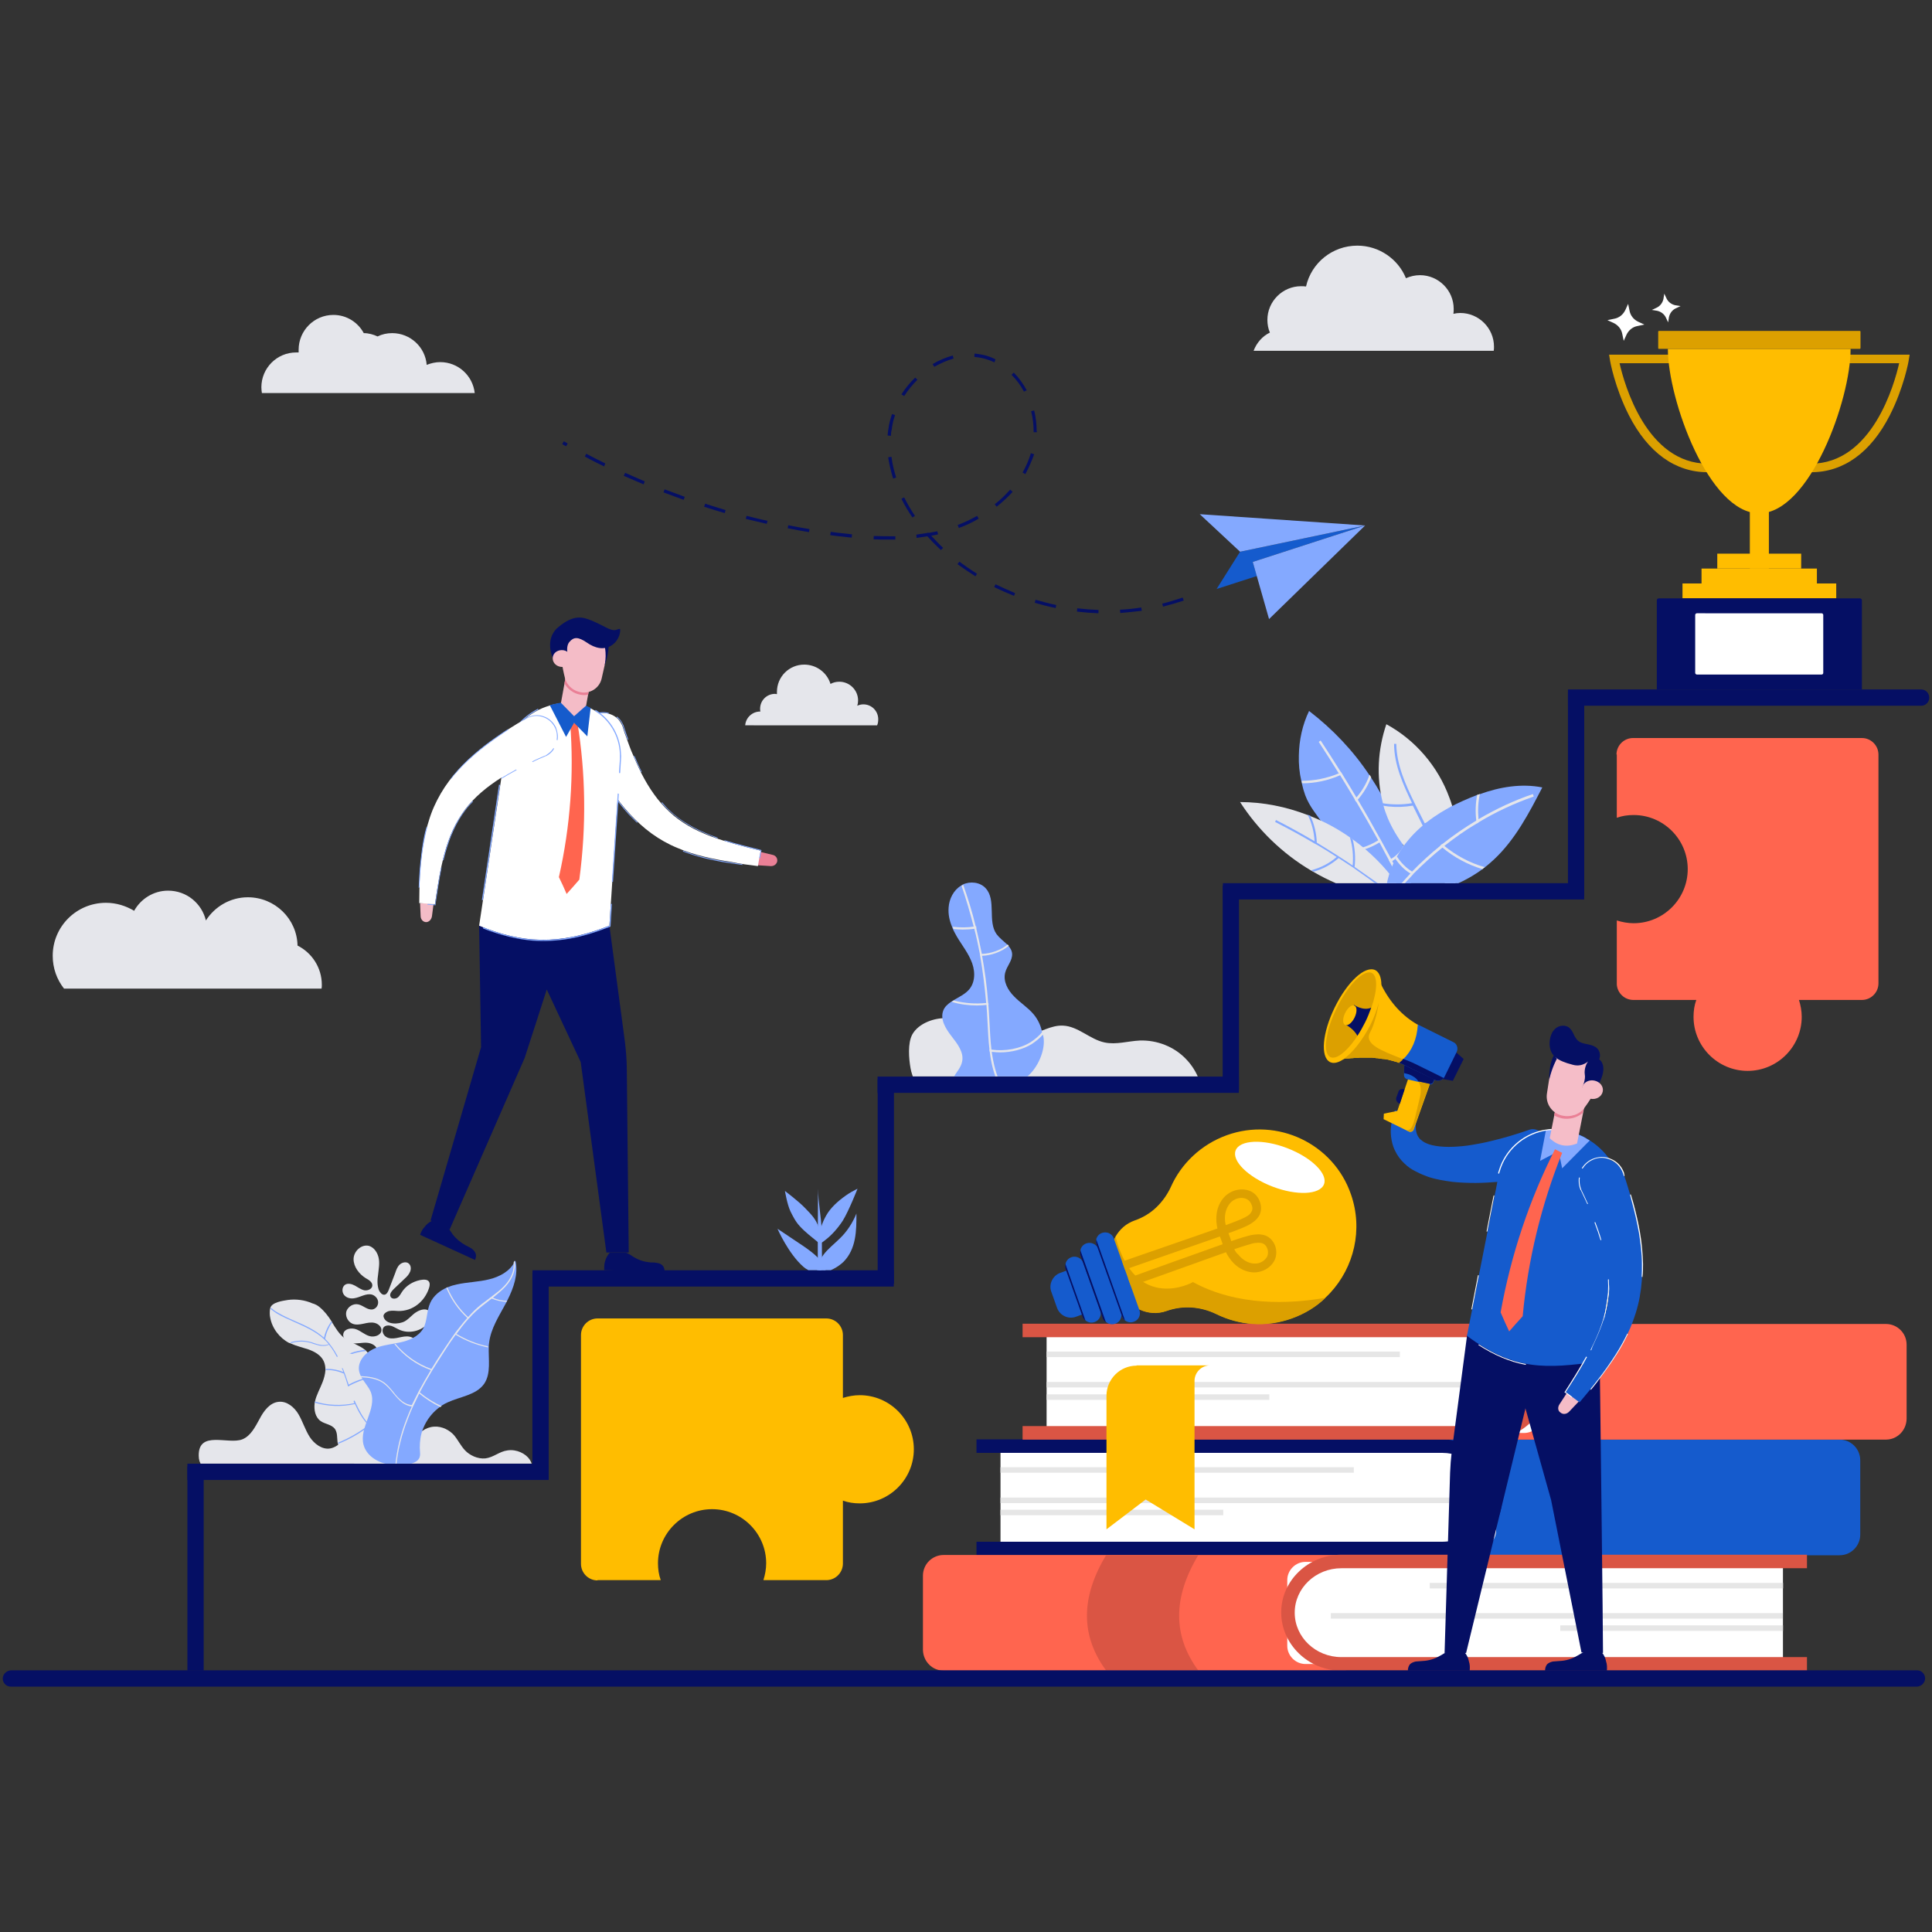 <?xml version="1.0" encoding="utf-8"?>
<!-- Generator: Adobe Illustrator 24.2.0, SVG Export Plug-In . SVG Version: 6.00 Build 0)  -->
<svg version="1.1" id="图层_1" xmlns="http://www.w3.org/2000/svg" xmlns:xlink="http://www.w3.org/1999/xlink" x="0px" y="0px"
	 viewBox="0 0 700 700" style="enable-background:new 0 0 700 700;" xml:space="preserve">
<rect x="0" y="0" width="700" height="700" fill="#333333" stroke="none"/>
<style type="text/css">
	.st0{fill:#050F64;}
	.st1{fill:#EA8096;}
	.st2{fill:#FFFFFF;}
	.st3{fill:#84A9FF;}
	.st4{fill:#FF654F;}
	.st5{fill:#F4BCC7;}
	.st6{fill:#155BCC;}
	.st7{fill:#155BCD;}
	.st8{fill:#E6E6E6;}
	.st9{fill:#DA5544;}
	.st10{fill:#FFBD00;}
	.st11{fill:#DCA000;}
	.st12{fill:#F5BDC8;}
	.st13{fill:#E5E6EB;}
	.st14{clip-path:url(#SVGID_2_);}
	.st15{clip-path:url(#SVGID_4_);}
	.st16{clip-path:url(#SVGID_6_);}
	.st17{clip-path:url(#SVGID_8_);}
</style>
<g>
	<g>
		<g>
			<g>
				<path class="st0" d="M218.9,460.2l21.9,0.7c0-0.7-0.1-1.5-0.5-2.1c-0.5-0.7-1.3-1.1-2.2-1.2c-0.8-0.2-1.7-0.2-2.5-0.2
					c-2.1-0.2-4.1-0.8-5.9-1.9c-0.9-0.6-1.8-1.2-2.8-1.6l-6,0c-0.8,0.9-1.4,2-1.7,3.2C218.9,458,218.9,459.1,218.9,460.2z"/>
			</g>
		</g>
		<g>
			<g>
				<path class="st0" d="M152.2,447.4l19.9,9.1c0.3-0.7,0.5-1.4,0.3-2.1c-0.2-0.8-0.8-1.5-1.5-2c-0.7-0.5-1.5-0.8-2.2-1.2
					c-1.8-1-3.5-2.4-4.7-4c-0.6-0.9-1.2-1.8-1.9-2.6l-5.5-2.3c-1.1,0.5-2.1,1.3-2.8,2.3C153.1,445.3,152.6,446.3,152.2,447.4z"/>
			</g>
		</g>
		<g>
			<g>
				<path class="st0" d="M227.1,387.5c0-3.4-0.3-6.8-0.7-10.2c-1.6-11.8-5.6-41.9-5.6-41.9c0,0-47.2,0-47.2,0l0.7,44L156,442.2
					l6.9,3.3l27.2-62.2c0.1-0.2,8-24.8,8-24.8l12.3,26.3l9.3,69l8.1,0L227.1,387.5z"/>
			</g>
		</g>
		<g>
			<g>
				<g>
					<g>
						<path class="st1" d="M279.8,309.7l-4.6-1.1l-0.7,4.9l4.7,0.3c1.2,0.1,2.2-0.7,2.4-1.7C281.8,310.9,281,309.9,279.8,309.7z"/>
					</g>
				</g>
			</g>
			<g>
				<g>
					<path class="st2" d="M274.6,313.8l1-5.6c-6.2-1.5-12.4-3.1-18.1-5.2c-2.8-1.1-5.6-2.3-8.1-3.8c-2.5-1.5-4.8-3.1-6.9-5.1
						c-4.1-3.8-7.4-8.6-10.1-13.9c-1.3-2.6-2.5-5.4-3.7-8.2l-0.8-2.1l-0.8-2.2l-0.4-1.1l-0.4-1.1l-0.7-2.2c0-0.1-0.1-0.2-0.1-0.3
						c-0.4-0.9-0.9-1.7-1.5-2.4c-0.7-0.7-1.4-1.2-2.3-1.6c-1.7-0.8-3.8-0.9-5.7-0.3l0,0c-2,0.7-3.5,2.2-4.3,4c-0.8,1.8-0.8,4,0.1,6
						l1.1,2.3l0.5,1.1l0.6,1.1c0.4,0.8,0.7,1.5,1.1,2.3l1.2,2.2c1.6,3,3.3,5.9,5.3,8.8c1.9,2.9,4.1,5.7,6.5,8.3
						c2.4,2.6,5.1,5.1,8,7.2c2.9,2.1,6.1,3.9,9.3,5.2c3.2,1.4,6.5,2.4,9.8,3.2c3.3,0.8,6.5,1.4,9.8,1.9
						C268.2,313,271.4,313.4,274.6,313.8z"/>
				</g>
			</g>
			<g>
				<g>
					<g>
						<path class="st3" d="M227.4,268.1l0.2-0.2l-0.1-0.4l-0.4-1.1l-1.1-3.3c0-0.1-0.1-0.2-0.1-0.3c-0.4-0.9-0.9-1.8-1.6-2.5
							c-0.3-0.3-0.5-0.5-0.8-0.7l-0.1,0.3c0.3,0.2,0.5,0.4,0.7,0.6c0.7,0.7,1.2,1.5,1.5,2.4c0,0.1,0.1,0.2,0.1,0.3l0.7,2.2l0.4,1.1
							l0.4,1.1L227.4,268.1z M232.3,279.8l0.2-0.2c-0.9-1.7-1.7-3.6-2.6-5.7l-0.3,0.1C230.6,276.1,231.4,278,232.3,279.8z
							 M212,269.8l0.3,0l-0.5-1c-0.9-2-0.9-4.2-0.1-6c0.8-1.8,2.3-3.3,4.3-4l0,0c1.5-0.5,3.1-0.6,4.5-0.2l0.1-0.3
							c-1.5-0.4-3.2-0.4-4.7,0.2l0,0c-1,0.4-1.9,0.9-2.7,1.6c-0.8,0.7-1.4,1.6-1.8,2.6c-0.8,1.9-0.8,4.2,0.1,6.2L212,269.8z
							 M230.8,298.1l0.2-0.2c-1-0.9-1.9-1.9-2.9-2.9c-2.4-2.6-4.5-5.4-6.5-8.3c-1.9-2.9-3.7-5.8-5.3-8.8l-1.2-2.2c0,0,0,0,0,0
							l-0.2,0.2c0,0,0,0,0,0l1.2,2.2c1.8,3.3,3.5,6.2,5.3,8.8c2.1,3.2,4.3,5.9,6.5,8.3C228.8,296.1,229.8,297.1,230.8,298.1z
							 M247.4,308.5c2.4,0.9,4.9,1.7,7.7,2.4c2.9,0.7,6.1,1.4,9.8,1.9c1.3,0.2,2.7,0.4,4.2,0.6l-0.2-0.3c-1.3-0.2-2.6-0.4-3.9-0.6
							c-3.2-0.5-6.5-1.1-9.8-1.9c-2.6-0.6-5.1-1.4-7.7-2.4C247.5,308.3,247.5,308.4,247.4,308.5z M260,303.8l0-0.3
							c-0.8-0.3-1.6-0.6-2.4-0.9c-3-1.2-5.7-2.4-8-3.8c-2.6-1.5-4.9-3.2-6.8-5c-1-0.9-2-2-2.9-3.1l-0.3,0.1c0.9,1.1,2,2.2,3,3.1
							c2.1,1.9,4.4,3.6,6.9,5.1c2.5,1.5,5.2,2.7,8.1,3.8C258.4,303.2,259.2,303.5,260,303.8z M262.5,304.7c4.2,1.3,8.7,2.5,13.1,3.5
							l-0.5,2.6c0.1,0.1,0.2,0.1,0.3,0.2l0.5-3l-0.3-0.1c-4.1-1-8.6-2.1-13.1-3.5L262.5,304.7z"/>
					</g>
				</g>
			</g>
		</g>
		<g>
			<g>
				<path class="st2" d="M173.6,335.4c15.3,6.3,28.7,7.3,47.2,0l3.1-47.6l0.4-6.1l0.1-2.2l0.3-4.3c0-0.6,0.1-1.2,0-1.8
					c-0.2-7.3-4.4-13.6-10.6-16.7c-0.6-0.3-1.2-0.6-1.9-0.8c-2.2-0.8-4.5-1.2-7-1.2c-0.6,0-1.3,0-1.9,0.1c-1.4,0.1-2.7,0.4-4,0.8
					c-7.4,2.1-13.3,7.6-15.8,14.8c-0.6,1.7-1,3.6-1.2,5.5l-0.1,0.6l-0.2,2.2l-0.3,2.8L173.6,335.4z"/>
			</g>
		</g>
		<g>
			<g>
				<g>
					<path class="st3" d="M224.2,287.8l0-0.2l-0.4-0.1l0,0.3l-2.1,31.7l0.4,0L224.2,287.8z M194.9,256.8c-5.5,2.8-9.7,7.5-11.8,13.4
						c-0.1,0.2-0.1,0.4-0.2,0.5l0.4,0.1c0.1-0.2,0.1-0.4,0.2-0.5c2-5.8,6.2-10.5,11.6-13.2L194.9,256.8z M174.6,326.1l0.4,0
						l6.2-41.7l-0.4-0.1L174.6,326.1z M225,275.1c0-0.6,0.1-1.2,0-1.8c-0.2-6.6-3.6-12.6-9.2-16.1l-0.2,0.4c5.3,3.3,8.8,9.1,9,15.7
						c0,0.6,0,1.2,0,1.8l-0.3,4.3l0,0.7l0.4,0L225,275.1z M221.7,327.5l-0.4,0l-0.5,7.9c-17.8,7.1-31,6.4-45.7,0.6l-0.1,0.4
						c6.5,2.5,12.2,3.9,17.9,4.4c4.4,0.3,8.9,0.1,13.5-0.7c4.6-0.8,9.4-2.3,14.6-4.3l0.2-0.1L221.7,327.5z"/>
				</g>
			</g>
		</g>
		<g>
			<g>
				<g>
					<path class="st4" d="M206.6,262.2c0.9-0.1,1.8-0.3,2.6-0.4c3,18.3,3.3,37.5,0.7,56.9c-1.5,1.8-3.1,3.5-4.6,5.2
						c-0.9-2.1-1.8-4.1-2.8-6.1C206.7,299.2,208,280.5,206.6,262.2z"/>
				</g>
			</g>
		</g>
		<g>
			<g>
				<g>
					<g>
						<path class="st5" d="M214.2,245.5l-2.5,13.8c-3.4,1.4-6.4,0.9-9-1.6l2.5-13.8L214.2,245.5z"/>
					</g>
				</g>
				<g>
					<g>
						<path class="st1" d="M214.2,245.5l-1.1,6.2c-0.7,0.1-1.4,0.2-2.1,0.1c-0.2,0-0.5-0.1-0.7-0.1c-2.5-0.4-4.6-2-5.8-4.1l0.7-3.7
							L214.2,245.5z"/>
					</g>
				</g>
				<g>
					<g>
						<path class="st5" d="M219.8,237.8l-1.8,8c-0.7,3.2-3.7,5.4-7,5.1l0,0c-3-0.3-5.5-2.3-6.3-5.2c-0.5-1.9-0.9-4.1-1.3-6.3
							c-0.6-3.6,0.9-7.4,3.9-9.5c2.5-1.9,5.4-2.1,8.5-0.5C218.9,230.8,220.5,234.3,219.8,237.8z"/>
					</g>
				</g>
			</g>
			<g>
				<g>
					<g>
						<path class="st0" d="M218.8,233.2c0,0,1.2,2.9,0.3,7.9c0,0,1.8-4.9,1.4-8.9L218.8,233.2z"/>
					</g>
				</g>
				<g>
					<g>
						<path class="st0" d="M200.5,238.9c0,0-3.6-7.1,1.7-11.6c5.7-4.8,8.9-3.8,12.3-2.4c4.3,1.8,6.5,3.6,8.3,3.4
							c0.9-0.1,1.8-0.8,1.9-0.2c0.1,0.5-0.1,3.6-2.9,5.6c-2.9,2-6.2,1.2-9.2-0.9c-3.1-2.1-4.7-2.1-6.3-0.2c-1.7,2-0.2,6.1-0.2,6.1
							l-1.1,0.2C204.9,238.9,201.3,236.2,200.5,238.9z"/>
					</g>
				</g>
			</g>
			<g>
				<g>
					<path class="st5" d="M207,239.2c-0.3,1.7-2.1,2.7-3.9,2.4c-1.9-0.3-3.1-1.9-2.8-3.6c0.3-1.7,2.1-2.7,3.9-2.4
						C206,235.9,207.3,237.6,207,239.2z"/>
				</g>
			</g>
		</g>
		<g>
			<g>
				<g>
					<path class="st6" d="M199.2,255.5l5.9,11.5l2.9-5.1l4.8,4.9l1.2-10.3c-0.6-0.3-1.1-0.5-1.7-0.8l-4.3,3.8l-4.8-4.9
						C201.8,254.9,200.5,255.1,199.2,255.5z"/>
				</g>
			</g>
		</g>
		<g>
			<g>
				<g>
					<g>
						<path class="st5" d="M156.5,332l0.6-4.6l-4.9-0.2l0.2,4.7c0,1.2,0.9,2.2,2,2.2C155.4,334.1,156.3,333.2,156.5,332z"/>
					</g>
				</g>
			</g>
			<g>
				<g>
					<path class="st2" d="M151.9,327.2l5.7,0.4c0.9-6.3,1.9-12.6,3.5-18.5c0.8-2.9,1.8-5.8,3-8.4c1.2-2.6,2.7-5.1,4.4-7.4
						c3.4-4.5,7.9-8.2,12.9-11.4c2.5-1.6,5.1-3,7.8-4.4l2-1l2.1-1l1-0.5l1.1-0.5l2.1-0.9c0.1,0,0.2-0.1,0.3-0.1
						c0.9-0.4,1.6-1,2.2-1.8c0.6-0.7,1.1-1.5,1.4-2.4c0.6-1.8,0.6-3.8-0.3-5.7l0,0c-0.9-1.9-2.5-3.3-4.4-3.9c-1.9-0.6-4.1-0.4-6,0.6
						l-2.2,1.3l-1.1,0.6l-1.1,0.7c-0.7,0.4-1.4,0.9-2.1,1.3l-2.1,1.4c-2.8,1.9-5.6,3.9-8.3,6.1c-2.7,2.2-5.3,4.6-7.7,7.2
						c-2.4,2.6-4.6,5.5-6.4,8.6c-1.8,3.1-3.3,6.4-4.3,9.8c-1.1,3.3-1.8,6.7-2.3,10.1c-0.5,3.3-0.8,6.6-1,9.9
						C152,320.8,151.9,324,151.9,327.2z"/>
				</g>
			</g>
			<g>
				<g>
					<g>
						<path class="st3" d="M192.8,275.9l0.2,0.2l0.4-0.2l1-0.5l3.2-1.4c0.1,0,0.2-0.1,0.3-0.1c0.9-0.4,1.7-1.1,2.3-1.8
							c0.2-0.3,0.4-0.6,0.6-0.9l-0.3-0.1c-0.2,0.3-0.4,0.5-0.6,0.8c-0.6,0.7-1.4,1.3-2.2,1.8c-0.1,0.1-0.2,0.1-0.3,0.1l-2.1,0.9
							l-1.1,0.5l-1,0.5L192.8,275.9z M181.6,281.9l0.2,0.2c1.6-1,3.4-2,5.4-3.1l-0.2-0.2C185.2,279.8,183.4,280.8,181.6,281.9z
							 M189.7,260.7l0,0.3l1-0.6c1.9-1.1,4.1-1.3,6-0.6c1.9,0.6,3.5,2,4.4,3.9l0,0c0.7,1.4,0.8,3,0.6,4.4l0.3,0.1
							c0.3-1.6,0-3.2-0.6-4.7l0,0c-0.5-1-1.1-1.8-1.9-2.5c-0.8-0.7-1.7-1.2-2.7-1.5c-2-0.7-4.3-0.4-6.2,0.7L189.7,260.7z
							 M163.3,282.1l0.2,0.1c0.8-1.1,1.7-2.1,2.6-3.1c2.4-2.6,5-5,7.7-7.2c2.7-2.2,5.5-4.2,8.3-6.1l2.1-1.4c0,0,0,0,0,0l-0.2-0.2
							c0,0,0,0,0,0l-2.1,1.4c-3.1,2.1-5.9,4.1-8.3,6.1c-2.9,2.4-5.5,4.8-7.7,7.3C165,280,164.2,281,163.3,282.1z M154.5,299.7
							c-0.7,2.4-1.2,5-1.6,7.9c-0.4,3-0.8,6.2-1,9.9c-0.1,1.3-0.1,2.7-0.2,4.2l0.3-0.2c0-1.3,0.1-2.6,0.2-4c0.2-3.3,0.5-6.6,1-9.9
							c0.4-2.6,0.9-5.2,1.6-7.9C154.7,299.7,154.6,299.7,154.5,299.7z M160.4,311.7l0.3,0c0.2-0.8,0.4-1.6,0.6-2.4
							c0.9-3.1,1.8-5.9,3-8.4c1.2-2.7,2.7-5.2,4.3-7.3c0.8-1.1,1.8-2.2,2.8-3.2l-0.2-0.2c-1,1.1-2,2.2-2.8,3.3
							c-1.7,2.2-3.2,4.7-4.4,7.4c-1.2,2.6-2.2,5.5-3,8.4C160.8,310,160.6,310.9,160.4,311.7z M159.8,314.3
							c-0.9,4.4-1.6,8.8-2.2,13.4l-2.6-0.2c-0.1,0.1-0.1,0.2-0.2,0.3l3,0.2l0-0.3c0.6-4.2,1.3-8.8,2.2-13.4L159.8,314.3z"/>
					</g>
				</g>
			</g>
		</g>
	</g>
	<g>
		<g>
			<rect x="67.9" y="531.3" class="st0" width="5.9" height="74"/>
		</g>
		<g>
			
				<rect x="130.4" y="467.8" transform="matrix(-1.836970e-16 1 -1 -1.836970e-16 666.605 399.922)" class="st0" width="5.9" height="130.9"/>
		</g>
	</g>
	<g>
		<g>
			<g>
				<path class="st7" d="M666.5,563.5H520.7v-41.9h145.8c4.1,0,7.5,3.3,7.5,7.5V556C674,560.1,670.7,563.5,666.5,563.5z"/>
			</g>
			<g>
				<g>
					<path class="st2" d="M535.5,561h-173v-37h173c3.6,0,6.6,3,6.6,6.6v23.8C542.1,558.1,539.1,561,535.5,561z"/>
				</g>
			</g>
			<g>
				<g>
					<path class="st0" d="M522.5,563.5H353.8v-4.9h168.7c9.3,0,16.9-7.2,16.9-16.1s-7.6-16.1-16.9-16.1H353.8v-4.9h168.7
						c12,0,21.8,9.4,21.8,20.9S534.5,563.5,522.5,563.5z"/>
				</g>
			</g>
			<g>
				<g>
					<rect x="362.5" y="531.6" class="st8" width="128" height="2"/>
				</g>
				<g>
					<rect x="362.5" y="542.6" class="st8" width="163.8" height="2"/>
				</g>
				<g>
					<rect x="362.5" y="547" class="st8" width="80.7" height="2"/>
				</g>
			</g>
		</g>
		<g>
			<g>
				<path class="st4" d="M341.9,605.3h145.8v-41.9H341.9c-4.1,0-7.5,3.3-7.5,7.5v26.9C334.5,602,337.8,605.3,341.9,605.3z"/>
			</g>
			<g>
				<g>
					<path class="st2" d="M473,602.9h173v-37H473c-3.6,0-6.6,3-6.6,6.6v23.8C466.4,599.9,469.4,602.9,473,602.9z"/>
				</g>
			</g>
			<g>
				<g>
					<path class="st9" d="M486,605.3h168.7v-4.9H486c-9.3,0-16.9-7.2-16.9-16.1s7.6-16.1,16.9-16.1h168.7v-4.9H486
						c-12,0-21.8,9.4-21.8,20.9S474,605.3,486,605.3z"/>
				</g>
			</g>
			<g>
				<g>
					
						<rect x="518" y="573.4" transform="matrix(-1 -1.224647e-16 1.224647e-16 -1 1164.03 1148.917)" class="st8" width="128" height="2"/>
				</g>
				<g>
					
						<rect x="482.2" y="584.4" transform="matrix(-1 -1.224647e-16 1.224647e-16 -1 1128.17 1170.858)" class="st8" width="163.8" height="2"/>
				</g>
				<g>
					
						<rect x="565.3" y="588.9" transform="matrix(-1 -1.224647e-16 1.224647e-16 -1 1211.306 1179.797)" class="st8" width="80.7" height="2"/>
				</g>
			</g>
		</g>
		<g>
			<g>
				<path class="st4" d="M683.3,521.6H537.5v-41.9h145.8c4.1,0,7.5,3.3,7.5,7.5v26.9C690.7,518.3,687.4,521.6,683.3,521.6z"/>
			</g>
			<g>
				<g>
					<path class="st2" d="M552.2,519.2h-173v-37h173c3.6,0,6.6,3,6.6,6.6v23.8C558.8,516.2,555.8,519.2,552.2,519.2z"/>
				</g>
			</g>
			<g>
				<g>
					<path class="st9" d="M539.2,521.6H370.5v-4.9h168.7c9.3,0,16.9-7.2,16.9-16.1c0-8.9-7.6-16.1-16.9-16.1H370.5v-4.9h168.7
						c12,0,21.8,9.4,21.8,20.9S551.2,521.6,539.2,521.6z"/>
				</g>
			</g>
			<g>
				<g>
					<rect x="379.2" y="489.7" class="st8" width="128" height="2"/>
				</g>
				<g>
					<rect x="379.2" y="500.7" class="st8" width="163.8" height="2"/>
				</g>
				<g>
					<rect x="379.2" y="505.2" class="st8" width="80.7" height="2"/>
				</g>
			</g>
			<g>
				<path class="st10" d="M411.8,494.8c-6,0-10.9,4.9-10.9,10.9h0v48.4l14.2-10.8l17.7,10.8v-48.4v-5.4c0-3,2.5-5.6,5.6-5.6H411.8z"
					/>
			</g>
		</g>
		<g>
			<path class="st9" d="M400.8,605.3h33.4c-9.3-12.6-9.3-26.5,0-41.9h-33.4C391.5,578.8,391.5,592.7,400.8,605.3z"/>
		</g>
	</g>
	<g>
		<g>
			<rect x="192.9" y="461.2" class="st0" width="5.9" height="74"/>
		</g>
		<g>
			
				<rect x="255.5" y="397.7" transform="matrix(-1.836970e-16 1 -1 -1.836970e-16 721.531 204.745)" class="st0" width="5.9" height="130.9"/>
		</g>
	</g>
	<g>
		<g>
			<rect x="318" y="391.1" class="st0" width="5.9" height="74"/>
		</g>
		<g>
			
				<rect x="380.5" y="327.6" transform="matrix(-1.836970e-16 1 -1 -1.836970e-16 776.457 9.568)" class="st0" width="5.9" height="130.9"/>
		</g>
	</g>
	<g>
		<g>
			<rect x="443" y="320.9" class="st0" width="5.9" height="74"/>
		</g>
		<g>
			
				<rect x="505.6" y="257.4" transform="matrix(-1.836970e-16 1 -1 -1.836970e-16 831.383 -185.609)" class="st0" width="5.9" height="130.9"/>
		</g>
	</g>
	<g>
		<g>
			<rect x="568.1" y="250.8" class="st0" width="5.9" height="74"/>
		</g>
		<g>
			<path class="st0" d="M699,252.8L699,252.8c0,1.6-1.3,2.9-2.9,2.9h-128v-5.9h128C697.7,249.8,699,251.1,699,252.8z"/>
		</g>
	</g>
	<g>
		<path class="st0" d="M697.5,608.1c0,0.8-0.3,1.5-0.9,2.1c-0.5,0.5-1.3,0.9-2.1,0.9H3.9c-1.6,0-2.9-1.3-2.9-2.9
			c0-0.8,0.3-1.5,0.9-2.1c0.5-0.5,1.3-0.9,2.1-0.9h690.7C696.2,605.2,697.5,606.5,697.5,608.1z"/>
	</g>
	<g>
		<g>
			<g>
				<g>
					<path class="st11" d="M618.7,171.1c-11.7,0-21.6-7.1-28.5-20.6c-5.1-10-6.9-19.8-6.9-20.2l-0.3-1.8h24.9v3.1h-21.1
						c1.7,7.6,9.8,36.4,32,36.4V171.1z"/>
				</g>
			</g>
			<g>
				<g>
					<path class="st11" d="M656.2,171.1c11.7,0,21.6-7.1,28.5-20.6c5.1-10,6.9-19.8,6.9-20.2l0.3-1.8h-24.9v3.1h21.1
						c-1.7,7.6-9.8,36.4-32,36.4V171.1z"/>
				</g>
			</g>
		</g>
		<g>
			<rect x="609.6" y="211.4" class="st10" width="55.7" height="5.4"/>
		</g>
		<g>
			<rect x="616.5" y="206" class="st10" width="41.8" height="5.4"/>
		</g>
		<g>
			<rect x="622.2" y="200.6" class="st10" width="30.4" height="5.4"/>
		</g>
		<g>
			<path class="st0" d="M674.6,249.8h-74.3v-32.3c0-0.4,0.3-0.7,0.7-0.7h72.9c0.4,0,0.7,0.3,0.7,0.7V249.8z"/>
		</g>
		<g>
			<path class="st10" d="M637.4,186L637.4,186c-18.3,0-33.1-41.3-33.1-59.6l0,0h66.2l0,0C670.6,144.7,655.7,186,637.4,186z"/>
		</g>
		<g>
			<path class="st11" d="M673.8,126.4h-72.7c-0.2,0-0.3-0.1-0.3-0.3v-5.9c0-0.2,0.1-0.3,0.3-0.3h72.7c0.2,0,0.3,0.1,0.3,0.3v5.9
				C674.1,126.2,674,126.4,673.8,126.4z"/>
		</g>
		<g>
			<rect x="634" y="176.5" class="st10" width="6.9" height="29.5"/>
		</g>
		<g>
			<path class="st2" d="M588.3,123.5l-0.5-2.4c-0.3-1.8-1.5-3.3-3.2-4.1l-2.2-1l2.4-0.5c1.8-0.3,3.3-1.5,4.1-3.2l1-2.2l0.5,2.4
				c0.3,1.8,1.5,3.3,3.2,4.1l2.2,1l-2.4,0.5c-1.8,0.3-3.3,1.5-4.1,3.2L588.3,123.5z"/>
		</g>
		<g>
			<path class="st2" d="M604.4,116.8l-0.8-1.7c-0.6-1.3-1.8-2.2-3.2-2.5l-1.9-0.3l1.7-0.8c1.3-0.6,2.2-1.8,2.5-3.2l0.3-1.9l0.8,1.7
				c0.6,1.3,1.8,2.2,3.2,2.5l1.9,0.3l-1.7,0.8c-1.3,0.6-2.2,1.8-2.5,3.2L604.4,116.8z"/>
		</g>
		<g>
			<path class="st2" d="M660,244.4h-45.2c-0.3,0-0.6-0.3-0.6-0.6v-21c0-0.3,0.3-0.6,0.6-0.6H660c0.3,0,0.6,0.3,0.6,0.6v21
				C660.6,244.1,660.4,244.4,660,244.4z"/>
		</g>
	</g>
	<g>
		<g>
			<polygon class="st7" points="494.6,190.4 449.3,199.9 440.8,213.4 455.4,208.7 453.9,203.6 			"/>
		</g>
		<g>
			<polygon class="st3" points="449.3,199.9 434.7,186.3 494.6,190.4 			"/>
		</g>
		<g>
			<polygon class="st3" points="453.9,203.6 459.8,224.3 494.6,190.4 			"/>
		</g>
	</g>
	<g>
		<path class="st0" d="M398,222.2c-2.6-0.1-5.2-0.3-7.8-0.6l0.1-1.2c2.6,0.3,5.2,0.5,7.7,0.6L398,222.2z M405.9,222.1l-0.1-1.2
			c2.6-0.1,5.2-0.4,7.7-0.8l0.2,1.2C411.1,221.6,408.5,221.9,405.9,222.1z M382.5,220.3c-2.6-0.5-5.1-1.2-7.6-1.9l0.3-1.1
			c2.5,0.7,5,1.4,7.5,1.9L382.5,220.3z M421.4,219.8l-0.3-1.1c2.5-0.6,5-1.4,7.4-2.2l0.4,1.1C426.5,218.4,424,219.1,421.4,219.8z
			 M367.4,215.9c-2.4-1-4.8-2-7.2-3.2l0.5-1c2.3,1.1,4.7,2.2,7.1,3.2L367.4,215.9z M353.4,208.8c-2.2-1.4-4.4-2.9-6.5-4.4l0.7-0.9
			c2,1.5,4.2,3,6.4,4.4L353.4,208.8z M340.9,199.3c-1.7-1.6-3.4-3.3-4.9-5c-1.3,0.2-2.6,0.4-3.9,0.6l-0.1-1.2c1.4-0.2,2.7-0.4,4-0.6
			l0.3-0.2c0,0.1,0.1,0.1,0.1,0.2c1.1-0.2,2.1-0.4,3.2-0.6l0.3,1.1c-0.8,0.2-1.7,0.4-2.5,0.5c1.4,1.5,2.8,3,4.3,4.4L340.9,199.3z
			 M321.7,195.5c-1.7,0-3.4,0-5.2-0.1l0.1-1.2c2.7,0.1,5.3,0.1,7.8,0.1l0,1.2C323.4,195.5,322.6,195.5,321.7,195.5z M308.6,194.8
			c-1.8-0.2-3.6-0.4-5.5-0.6c-0.8-0.1-1.5-0.2-2.3-0.3l0.2-1.2c0.8,0.1,1.5,0.2,2.3,0.3c1.9,0.2,3.7,0.4,5.4,0.6L308.6,194.8z
			 M293.1,192.8c-2.6-0.4-5.1-0.9-7.7-1.4l0.2-1.1c2.5,0.5,5.1,1,7.7,1.4L293.1,192.8z M347.4,191.3l-0.4-1.1c2.4-0.9,4.8-2,7-3.3
			l0.6,1C352.3,189.3,349.9,190.4,347.4,191.3z M277.8,189.8c-2.5-0.6-5.1-1.2-7.6-1.8l0.3-1.1c2.5,0.6,5.1,1.3,7.6,1.8L277.8,189.8
			z M330.6,187.5c-1.5-2.2-2.9-4.5-4-6.8l1-0.5c1.1,2.2,2.4,4.5,3.9,6.7L330.6,187.5z M262.6,185.9c-2.5-0.7-5-1.5-7.5-2.3l0.4-1.1
			c2.5,0.8,5,1.6,7.4,2.3L262.6,185.9z M361.1,183.6l-0.7-0.9c2.1-1.6,3.9-3.4,5.6-5.3l0.9,0.8C365.2,180.1,363.2,181.9,361.1,183.6
			z M247.7,181.1c-2.4-0.9-4.9-1.8-7.3-2.7l0.4-1.1c2.4,0.9,4.9,1.8,7.3,2.7L247.7,181.1z M233.2,175.5c-2.4-1-4.8-2.1-7.2-3.1
			l0.5-1.1c2.4,1.1,4.8,2.1,7.1,3.1L233.2,175.5z M323.6,173.4c-0.8-2.6-1.4-5.2-1.8-7.7l1.2-0.2c0.3,2.5,0.9,5,1.7,7.5L323.6,173.4
			z M371.5,171.8l-1-0.6c1.3-2.3,2.3-4.6,3-7l0.6,0.2l0.6,0.2C373.8,167,372.8,169.4,371.5,171.8z M218.9,169
			c-2.3-1.1-4.7-2.3-7-3.6l0.5-1c2.3,1.2,4.6,2.4,6.9,3.5L218.9,169z M205.1,161.7c-0.5-0.3-1-0.5-1.4-0.8l0.6-1
			c0.5,0.3,1,0.5,1.4,0.8L205.1,161.7z M322.8,157.9l-1.2-0.1c0.1-0.8,0.1-1.6,0.3-2.4c0.2-1.8,0.7-3.6,1.3-5.4l1.1,0.4
			c-0.6,1.7-1,3.4-1.2,5.2C322.9,156.3,322.8,157.1,322.8,157.9z M375.7,156.6l-1.2,0c0-0.1,0-0.3,0-0.4c0-2.4-0.3-4.8-0.9-7.2
			l1.1-0.3c0.6,2.5,0.9,5,0.9,7.5C375.7,156.4,375.7,156.5,375.7,156.6z M327.6,143.5l-1-0.6c1.4-2.2,3.1-4.3,5-6.1l0.8,0.8
			C330.6,139.4,329,141.3,327.6,143.5z M371,141.9c-1.2-2.3-2.8-4.4-4.5-6.1l0.8-0.8c1.8,1.8,3.4,4,4.7,6.4L371,141.9z M338.5,132.9
			l-0.6-1c2.4-1.4,4.8-2.4,7.3-3.1l0.3,1.1C343.1,130.6,340.8,131.6,338.5,132.9z M360.3,131.3c-0.7-0.3-1.5-0.7-2.2-0.9
			c-1.6-0.6-3.3-0.9-5.1-1.1l0.1-1.2c1.8,0.2,3.6,0.5,5.3,1.1c0.8,0.3,1.6,0.6,2.3,1L360.3,131.3z"/>
	</g>
	<g>
		<g>
			<g>
				<g>
					<path class="st10" d="M444.5,411.3c-9.4,3.4-16.6,10.4-20.3,18.8c-1.3,2.8-3.1,5.3-5.3,7.4c-2.2,2.1-4.9,3.7-7.8,4.7
						c-3.1,1.1-5.4,3.2-6.9,5.8c-1.2,2.2-1.8,4.8-1.6,7.5c0.1,1,0.3,2.1,0.7,3.1l3,8.5c1.2,3.3,3.6,5.9,6.6,7.3
						c3,1.4,6.5,1.7,9.8,0.5c5.9-2.1,12.3-1.6,17.9,1.1c8.3,4.1,18.1,5,27.5,1.6c4.7-1.7,8.8-4.2,12.2-7.5c0.6-0.6,1.2-1.1,1.7-1.7
						c8.6-9.3,11.9-22.9,7.5-35.6C483.2,414.4,462.9,404.7,444.5,411.3z"/>
				</g>
			</g>
			<g>
				<g>
					<path class="st11" d="M404.2,448.1c-1.2,2.2-1.8,4.8-1.6,7.5c0.1,1,0.3,2.1,0.7,3.1l3,8.5c1.2,3.3,3.6,5.9,6.6,7.3
						c3,1.4,6.5,1.7,9.8,0.5c5.9-2.1,12.3-1.6,17.9,1.1c8.3,4.1,18.1,5,27.5,1.6c4.7-1.7,8.8-4.2,12.2-7.5
						c-13.1,2.3-32,3.1-48.1-5.7C432.4,464.6,411.4,476,404.2,448.1z"/>
				</g>
			</g>
			<g>
				<g>
					<path class="st2" d="M466.4,416c-8.8-3.4-17.2-3-18.7,0.8c-1.5,3.8,4.5,9.7,13.3,13.1c8.8,3.4,17.2,3,18.7-0.8
						C481.2,425.3,475.2,419.4,466.4,416z"/>
				</g>
			</g>
			<g>
				<g>
					<path class="st7" d="M399.3,446.7c-0.9,0.3-1.6,1-1.9,1.7c-0.1,0.2-0.2,0.4-0.2,0.7c-0.1,0.6-0.1,1.3,0.1,1.9l9.2,25.8
						c0.2,0.6,0.6,1.2,1.1,1.6c0.9,0.7,2.1,0.9,3.2,0.5c0.9-0.3,1.6-1,1.9-1.7c0.4-0.8,0.4-1.7,0.1-2.6l-9.2-25.8
						C403,447,401.1,446.1,399.3,446.7z"/>
				</g>
			</g>
			<g>
				<g>
					<path class="st7" d="M393.6,450.5c-0.9,0.3-1.6,1-1.9,1.7c-0.1,0.2-0.2,0.4-0.2,0.7c-0.1,0.6-0.1,1.2,0,1.7
						c0,0.1,0,0.1,0.1,0.2l8.1,22.7c0,0.1,0,0.1,0.1,0.2c0.2,0.6,0.6,1,1.1,1.4c0.9,0.7,2.1,0.9,3.2,0.5c0.9-0.3,1.6-1,1.9-1.7
						c0.4-0.8,0.4-1.7,0.1-2.6l-8.1-22.7C397.3,450.8,395.4,449.9,393.6,450.5z"/>
				</g>
			</g>
			<g>
				<g>
					<path class="st7" d="M380.9,468l2.1,5.9c1,2.7,4,4.2,6.8,3.2l5.5-2l-5.7-15.9l-5.5,2C381.4,462.2,379.9,465.3,380.9,468z"/>
				</g>
			</g>
			<g>
				<g>
					<path class="st7" d="M388.2,455.5c-0.9,0.3-1.6,1-1.9,1.7c-0.1,0.2-0.2,0.4-0.2,0.7c-0.1,0.6-0.1,1.3,0.1,1.9l6.1,17.1
						c0.2,0.6,0.6,1.2,1.1,1.6c0.9,0.7,2.1,0.9,3.2,0.5c0.9-0.3,1.6-1,1.9-1.7c0.4-0.8,0.4-1.7,0.1-2.6l-6.1-17.1
						C391.9,455.8,389.9,454.9,388.2,455.5z"/>
				</g>
			</g>
			<g>
				<g>
					<path class="st0" d="M397.2,449.1c-0.1,0.6-0.1,1.3,0.1,1.9l9.2,25.8c0.2,0.6,0.6,1.2,1.1,1.6L397.2,449.1z"/>
				</g>
			</g>
			<g>
				<g>
					<path class="st0" d="M391.4,452.9l0,1.7l8.2,23.1c0.2,0.6,0.6,1,1.1,1.4L391.4,452.9z"/>
				</g>
			</g>
			<g>
				<g>
					<path class="st0" d="M386,457.9c-0.1,0.6-0.1,1.3,0.1,1.9l6.1,17.1c0.2,0.6,0.6,1.2,1.1,1.6L386,457.9z"/>
				</g>
			</g>
		</g>
		<g>
			<path class="st11" d="M444.1,433.2c-2.2,2-3.4,5-3.4,8.3c0,1.2,0.1,2.3,0.4,3.6c-6.7,2.4-34.4,11.9-34.5,12l1,2.9
				c0.5-0.2,27.9-9.7,34.4-12c0.2,0.5,0.9,2.4,1,2.8c-6.6,2.3-33.8,12.1-34.3,12.3l1.1,2.9c0.1,0,27.7-9.9,34.4-12.3
				c0.5,1.1,1.2,2.1,1.9,3c2.1,2.6,4.9,4.1,7.8,4.3c3.4,0.2,6.7-1.7,8-4.6c0.7-1.6,0.7-3.6,0-5.3c-0.7-1.6-1.8-2.8-3.3-3.4
				c-1.8-0.7-3.7-0.5-5.3-0.2c-1.3,0.3-4.1,1.1-7.2,2.2c-0.1-0.5-0.8-2.4-1-2.9c3.2-1.1,5.8-2.2,7-2.8c1.5-0.8,3.1-1.8,4.1-3.5
				c0.8-1.4,0.9-3.1,0.4-4.7c-0.5-1.8-1.7-3.3-3.3-4.1C450.4,430.3,446.7,430.9,444.1,433.2z M447.2,452.6c3-1,5.5-1.8,6.7-2.1
				c1.2-0.2,2.5-0.4,3.6,0c0.7,0.3,1.3,0.9,1.6,1.7c0,0.1,0,0.1,0.1,0.2c0.3,0.9,0.3,1.9,0,2.7c-0.8,1.7-2.8,2.9-4.9,2.7
				c-2-0.1-4.1-1.3-5.6-3.2C448,454.1,447.6,453.4,447.2,452.6z M451.8,434.5c0.8,0.4,1.4,1.2,1.7,2.1c0,0.1,0,0.1,0.1,0.2
				c0.3,0.9,0.2,1.7-0.2,2.3c-0.5,1-1.7,1.7-2.8,2.2c-1.1,0.6-3.6,1.5-6.5,2.6c-0.2-0.9-0.3-1.7-0.3-2.5c0-2.4,0.9-4.6,2.4-6
				C447.8,434,450.1,433.6,451.8,434.5z"/>
		</g>
	</g>
	<g>
		<g>
			<g>
				<g>
					<g>
						<path class="st1" d="M513.4,394.3c1.1,0.6,1.5,1.8,1.2,2.6c-1.1,2.5-2,5.1-2.5,7.6c-0.2,1.2-0.4,2.5-0.3,3.6l0,0.4l0,0.4
							c0,0.3,0.1,0.5,0.1,0.8c0.1,0.5,0.2,1,0.4,1.4c0.2,0.4,0.4,0.8,0.6,1.2c0.2,0.4,0.5,0.7,0.8,1c0.1,0.2,0.3,0.3,0.5,0.4
							c0.2,0.1,0.4,0.3,0.6,0.4c0.4,0.3,0.8,0.5,1.3,0.7c0.9,0.4,2,0.7,3.1,0.9c1.1,0.2,2.3,0.3,3.5,0.4c2.4,0.1,5,0,7.6-0.3
							c1.3-0.2,2.6-0.4,3.9-0.6c1.3-0.2,2.6-0.5,3.9-0.8c5.2-1.2,10.5-2.8,15.7-4.7c1.7-0.5,3.4-0.1,5,1c1.5,1.1,2.9,2.9,3.5,5.1
							l0,0c0.7,2.2,0.5,4.4-0.3,6.2c-0.8,1.8-2.2,3.1-4.1,3.4c-5.9,1-11.9,1.8-18,2.2c-1.5,0.1-3.1,0.1-4.6,0.2
							c-1.5,0-3.1,0-4.7-0.1c-3.1-0.2-6.3-0.5-9.5-1.2c-1.6-0.4-3.2-0.8-4.9-1.5c-1.6-0.6-3.2-1.4-4.8-2.5c-0.8-0.5-1.5-1.1-2.2-1.8
							c-0.4-0.3-0.7-0.7-1-1.1c-0.3-0.4-0.6-0.8-0.9-1.2c-1.2-1.6-1.9-3.6-2.3-5.5c-0.2-0.9-0.2-1.9-0.3-2.8c0-0.5,0-0.9,0.1-1.3
							l0.1-0.7l0.1-0.6c0.2-1.7,0.7-3.3,1.3-4.8c1.1-3,2.7-5.7,4.3-8.1C511,393.8,512.3,393.7,513.4,394.3z"/>
					</g>
				</g>
				<g>
					<g>
						<path class="st7" d="M554.2,409.3c-4.6,1.6-9.2,3-13.9,4.1c-2.3,0.6-4.6,1-6.9,1.4c-2.3,0.4-4.6,0.6-6.8,0.7
							c-2.2,0.1-4.4,0-6.3-0.3c-2-0.3-3.7-0.9-4.8-1.7c-0.6-0.4-1.1-0.8-1.4-1.3c-0.4-0.5-0.7-1.1-0.9-1.9c-0.4-1.5-0.3-3.5,0.1-5.6
							l-7.9-2.4c-0.5,1.4-0.9,2.8-1.2,4.4c-0.3,1.6-0.4,3.2-0.2,5c0.2,1.7,0.6,3.6,1.5,5.3c0.8,1.7,2,3.3,3.3,4.5
							c1.3,1.3,2.8,2.3,4.3,3c1.5,0.8,3,1.4,4.4,1.9c3,1,5.9,1.4,8.7,1.8c2.8,0.3,5.6,0.4,8.4,0.4c2.8,0,5.5-0.2,8.2-0.4
							c5.4-0.5,10.7-1.3,15.9-2.3c1.7-0.3,3-1.6,3.7-3.4c0.7-1.8,0.7-4.1,0.1-6.4l0,0c-0.7-2.3-2-4.2-3.4-5.4
							C557.3,409.3,555.7,408.8,554.2,409.3z"/>
					</g>
				</g>
			</g>
		</g>
		<g>
			<g>
				<g>
					<path class="st0" d="M532.5,605.3h-22.4c0-0.8,0.2-1.5,0.6-2.1c0.5-0.7,1.4-1,2.2-1.2c0.9-0.1,1.7-0.1,2.6-0.2
						c2.1-0.1,4.2-0.7,6.1-1.8c1-0.5,1.9-1.2,2.9-1.6l6.1,0.2c0.8,0.9,1.4,2.1,1.6,3.3C532.6,603.1,532.6,604.2,532.5,605.3z"/>
				</g>
			</g>
		</g>
		<g>
			<g>
				<g>
					<path class="st0" d="M582.2,605.3h-22.4c0-0.8,0.2-1.5,0.6-2.1c0.5-0.7,1.4-1,2.2-1.2c0.9-0.1,1.7-0.1,2.6-0.2
						c2.1-0.1,4.2-0.7,6.1-1.8c1-0.5,1.9-1.2,2.9-1.6l6.1,0.2c0.8,0.9,1.4,2.1,1.6,3.3C582.3,603.1,582.3,604.2,582.2,605.3z"/>
				</g>
			</g>
		</g>
		<g>
			<g>
				<path class="st0" d="M579.5,486.1c-0.3-6-47.6-8-48-1.9c0,0-5.5,41.7-5.5,41.7c-0.3,2.5-0.5,5.1-0.6,7.6l-2,65.4l7.8,0
					l21.5-88.6l9.3,33.2l11,55.2l7.8,0.2C580.9,598.7,579.6,489.2,579.5,486.1z"/>
			</g>
		</g>
		<g>
			<g>
				<path class="st7" d="M587.6,439l-0.1,0.6l-0.4,2.4l-0.5,3.1l-8,48.3c-18,2.4-29.7,3.5-47.1-9.4l8.7-44.1l1.3-6.6l0.5-2.4
					l0.9-4.7c0.1-0.6,0.3-1.3,0.5-1.9c2.2-7.6,8.5-13.1,15.9-14.6c0.3-0.1,0.5-0.1,0.8-0.2c0.5-0.1,0.9-0.1,1.4-0.2
					c0.4,0,0.7-0.1,1.1-0.1c2.2-0.1,4.4,0.2,6.6,0.8c0.7,0.2,1.4,0.4,2,0.7c0.2,0.1,0.5,0.2,0.7,0.3c1.2,0.5,2.3,1,3.3,1.7
					c0.3,0.2,0.5,0.3,0.8,0.5c6.8,4.3,11.2,11.6,11.8,19.7C588,434.9,587.9,437,587.6,439z"/>
			</g>
		</g>
		<g>
			<g>
				<g>
					<path class="st3" d="M576,413.2l-10,10.1l-1.3-6.2l-6.7,3.5l2.1-11l0-0.2c0.7-0.1,1.5-0.2,2.2-0.2l0.2,0.2l0.3,0.2l2.9,5
						l6.2-3.5c1.2,0.5,2.3,1,3.3,1.7C575.5,412.9,575.8,413.1,576,413.2z"/>
				</g>
			</g>
		</g>
		<g>
			<g>
				<path class="st2" d="M541.2,433.1l-0.1,0.3l-1.3,6.6l-1.2,6.2c0.1,0,0.2,0,0.3,0l1.2-6.2l1.3-6.6l0-0.2L541.2,433.1z
					 M535.8,487.1c-0.1,0.1-0.1,0.2-0.2,0.2c5.9,3.8,11.4,6.1,17.1,7.2l0.1,0c0-0.1,0.1-0.2,0.1-0.3
					C547.4,493.2,541.9,491,535.8,487.1z M586.9,445.2l0.5-3.1l0.4-2.4l0.1-0.6c0.3-2.1,0.4-4.1,0.3-6.2c-0.2-2.4-0.7-4.7-1.5-6.9
					l-0.3,0c0.8,2.2,1.3,4.5,1.5,6.9c0.2,2,0.1,4.1-0.3,6.1l-0.1,0.6l-0.4,2.4l-0.5,3.1l-8,48.3c-1.7,0.2-3.4,0.4-5,0.6l0,0.3
					c1.6-0.2,3.2-0.4,5-0.6l0.2,0L586.9,445.2z M561.4,409.1c-0.7,0.1-1.5,0.2-2.2,0.3c-7.8,1.6-14,7.3-16.2,14.9
					c-0.1,0.3-0.2,0.5-0.2,0.8l0.3,0.2c0.1-0.3,0.2-0.6,0.3-0.9c2.2-7.6,8.5-13.1,15.9-14.6c0.7-0.1,1.4-0.3,2.2-0.3
					c2.4-0.2,4.8-0.1,7.3,0.6l0.2-0.3c-0.5-0.1-1-0.3-1.5-0.4C565.4,409,563.4,408.9,561.4,409.1z M535.5,462l-2.4,12.4l0.3,0
					l2.4-12.3L535.5,462z"/>
			</g>
		</g>
		<g>
			<g>
				<g>
					<path class="st4" d="M566,417.7c-0.9-0.4-1.7-0.9-2.6-1.3c-9.2,18.2-15.9,38-19.7,59.1c1,2.3,2,4.6,3.1,6.9
						c1.6-1.9,3.3-3.7,4.9-5.5C553.6,456.3,558.5,436.4,566,417.7z"/>
				</g>
			</g>
		</g>
		<g>
			<g>
				<g>
					<g>
						<g>
							<path class="st12" d="M564.5,397.2l-3,15.2c2.9,2.8,6.2,3.4,9.9,1.9l3-15.2L564.5,397.2z"/>
						</g>
					</g>
					<g>
						<g>
							<path class="st1" d="M564.5,397.2l-1.4,6.9c0.6,0.4,1.4,0.7,2.1,0.9c0.2,0.1,0.5,0.1,0.7,0.2c2.7,0.5,5.5-0.2,7.6-2l0.8-4.1
								L564.5,397.2z"/>
						</g>
					</g>
					<g>
						<g>
							<path class="st12" d="M561.9,387.1l-1,6.4l-0.4,2.6c-0.6,3.6,1.6,7,5.1,8c1.2,0.3,2.3,0.4,3.5,0.2c0.3,0,0.5-0.1,0.8-0.2
								c0.2,0,0.3-0.1,0.5-0.1c1.5-0.5,2.9-1.4,3.8-2.8c0.8-1.1,1.7-2.4,2.5-3.7c0.5-0.8,0.9-1.5,1.4-2.3c2-3.5,2.1-7.9-0.1-11.3
								c-1.9-2.9-4.7-4.3-8.5-3.9C565.6,380.3,562.5,383.2,561.9,387.1z"/>
						</g>
					</g>
				</g>
				<g>
					<g>
						<g>
							<path class="st0" d="M579,393.2c4.1-7.2,0.4-9.4,0.4-9.4c0.1,0,0.3-1,0.3-1.1c0-0.4,0-0.8-0.1-1.2c-0.7-2.7-3.4-2.9-5.6-3.4
								c-1.3-0.3-2.3-0.8-3-1.9c-0.8-1.1-1.1-2.5-2.1-3.5c-1.4-1.6-4.1-1.3-5.5,0.1c-0.3,0.3-0.6,0.7-0.9,1.1
								c-1.2,2.2-1.5,5.2-0.3,7.5c1.1,2.1,3.5,3.1,5.6,3.8c0.7,0.2,1.4,0.4,2.1,0.6c3.6,1,5.9-1.6,5.9-1.6c-1,0.7-1.9,3.2-1.6,5.1
								c0.4,1.8-0.9,4.7-0.9,4.7l0.3,0C575.6,392,577.6,391.5,579,393.2z"/>
						</g>
					</g>
					<g>
						<g>
							<path class="st0" d="M564.1,383.6c0,0-1.7,2.9-2.8,7.6c0,0-0.2-5.4,1.7-8.8L564.1,383.6z"/>
						</g>
					</g>
				</g>
				<g>
					<g>
						<path class="st12" d="M573.2,394.1c-0.4,1.8,1,3.6,3.1,4c2,0.4,4-0.7,4.4-2.6c0.4-1.8-1-3.6-3.1-4
							C575.5,391.1,573.6,392.3,573.2,394.1z"/>
					</g>
				</g>
			</g>
		</g>
		<g>
			<g>
				<g>
					<g>
						<path class="st10" d="M501.4,403.5l-0.1,2l9.2,4.5c0.6,0.3,1.4,0,1.7-0.7l5.9-16.6l0.1-0.2l-7.4-3.3l0,0.1l-0.6,1.6l-3.9,11.6
							L501.4,403.5z"/>
					</g>
				</g>
				<g>
					<g>
						<polygon class="st0" points="530.3,383.7 526.4,391.6 520.5,390.6 525.8,379.7 						"/>
					</g>
				</g>
				<g>
					<g>
						<path class="st7" d="M513.5,371.1l-6.7,13.8l13.1,6.4c1.1,0.5,2.4,0.2,3.2-0.7l0,0c0.1-0.2,0.2-0.3,0.3-0.5l4.4-9
							c0.6-1.3,0.1-2.9-1.2-3.5L513.5,371.1z"/>
					</g>
				</g>
				<g>
					<g>
						<path class="st7" d="M508.8,385.9l-0.1,2.9l0,0.8c0,0.6,0.4,1.2,1.1,1.4l0.3,0.1l3.8,0.9l4.1,0.9l0.1,0
							c0.4,0.1,0.9-0.1,1.1-0.5l0.5-1.1L508.8,385.9z"/>
					</g>
				</g>
				<g>
					<g>
						<path class="st0" d="M508.9,394.7l-1.7,5.2l-0.4-0.2c-0.8-0.4-1.1-1.2-0.9-2l0.7-1.9C506.8,394.7,507.9,394.3,508.9,394.7z"/>
					</g>
				</g>
			</g>
			<g>
				<g>
					<g>
						<path class="st10" d="M498.1,351.5l-16.3,33.3c1.7-0.4,3.3-0.8,5-1.1c0.1,0,0.2,0,0.3-0.1c0.2,0,0.4-0.1,0.6-0.1
							c0.1,0,0.2,0,0.3,0c0.1,0,0.2,0,0.3,0c0.1,0,0.2,0,0.3,0c0.3,0,0.6-0.1,1-0.1c0.1,0,0.2,0,0.3,0c0.3,0,0.7-0.1,1-0.1
							c0.1,0,0.2,0,0.3,0c0.1,0,0.2,0,0.3,0c0.4,0,0.8,0,1.1-0.1c0.1,0,0.2,0,0.3,0c0.1,0,0.3,0,0.4,0c0.1,0,0.3,0,0.4,0
							c0,0,0,0,0,0c0.2,0,0.5,0,0.7,0c0.1,0,0.3,0,0.4,0c0.4,0,0.8,0,1.2,0c0,0,0,0,0,0c0.1,0,0.2,0,0.4,0c0.1,0,0.3,0,0.4,0
							c0.3,0,0.6,0,0.8,0.1c0.1,0,0.2,0,0.3,0c0.2,0,0.5,0,0.7,0.1c0.1,0,0.1,0,0.2,0c0,0,0.1,0,0.1,0c0.2,0,0.4,0,0.7,0.1
							c0.5,0.1,1.1,0.1,1.6,0.2c0.1,0,0.2,0,0.2,0c0.3,0,0.5,0.1,0.8,0.1c0.1,0,0.2,0,0.3,0.1c0,0,0,0,0.1,0c0.1,0,0.1,0,0.2,0
							c0.1,0,0.2,0,0.3,0.1c0.1,0,0.2,0.1,0.4,0.1c0.1,0,0.3,0.1,0.4,0.1c0.1,0,0.3,0.1,0.4,0.1c0.1,0,0.2,0.1,0.3,0.1
							c0,0,0.1,0,0.1,0c0.1,0,0.2,0,0.3,0.1c0.4,0.1,0.7,0.2,1.1,0.3c0.1,0,0.2,0,0.2,0.1c0,0,0,0,0,0c0.1,0,0.2,0.1,0.3,0.1
							c0.1,0,0.2,0.1,0.3,0.1c0.5-0.4,1-0.8,1.5-1.3c3.2-3.1,5-7.3,5.3-12.5c-5.6-3.2-10-8-13.2-14.4
							C499.5,355.1,498.8,353.3,498.1,351.5z"/>
					</g>
				</g>
				<g>
					<g>
						<g>
							<path class="st10" d="M483.6,365c-4.5,9.2-5.3,18-1.7,19.8c1.3,0.7,3.1,0.2,5-1.1c3.2-2.1,6.8-6.7,9.6-12.4
								c1.4-2.8,2.4-5.6,3.1-8.2c0.6-2.3,0.9-4.5,0.9-6.3c0-2.6-0.8-4.6-2.2-5.3C494.6,349.7,488.1,355.8,483.6,365z"/>
						</g>
					</g>
					<g>
						<g>
							<path class="st11" d="M484.3,365.3c-0.9,1.9-1.7,3.7-2.3,5.5c-0.4,1.1-0.7,2.1-0.9,3.1c0,0.2-0.1,0.3-0.1,0.5
								c-0.3,1.4-0.5,2.6-0.6,3.7c-0.1,2.5,0.4,4.3,1.6,4.9c2,1,5.5-1.6,8.8-6.2c0.3-0.4,0.6-0.8,0.9-1.3c0.1-0.1,0.1-0.2,0.2-0.3
								c0,0,0-0.1,0.1-0.1c0.1-0.2,0.2-0.3,0.3-0.5c0.8-1.3,1.6-2.8,2.4-4.3c0.9-1.8,1.6-3.6,2.2-5.3l0,0c2.2-6.3,2.3-11.4,0.1-12.5
								C494,351.2,488.4,356.9,484.3,365.3z"/>
						</g>
					</g>
					<g>
						<g>
							<path class="st0" d="M490.6,364.1l-3.4,7c3.4,1.6,4.6,4.2,4.6,4.2l0,0c1-1.5,1.9-3.1,2.8-4.9c0.9-1.8,1.6-3.6,2.2-5.3l0,0
								C493.9,366.4,490.6,364.1,490.6,364.1z"/>
						</g>
					</g>
					<g>
						<g>
							
								<ellipse transform="matrix(0.44 -0.898 0.898 0.44 -56.151 645.149)" class="st10" cx="488.9" cy="367.6" rx="3.9" ry="1.9"/>
						</g>
					</g>
				</g>
			</g>
			<g>
				<g>
					<path class="st0" d="M506.8,384.9l13.1,6.4c1.1,0.5,2.4,0.2,3.2-0.7l0,0c0,0-2.5-1.3-10.3-5.1c-1.4-0.7-3-1.3-4.5-1.9
						C507.8,384,507.3,384.5,506.8,384.9z"/>
				</g>
			</g>
			<g>
				<g>
					<path class="st11" d="M486.8,383.7c0.1,0,0.2,0,0.3-0.1c0.2,0,0.4-0.1,0.6-0.1c0.1,0,0.2,0,0.3,0c0.1,0,0.2,0,0.3,0
						c0.1,0,0.2,0,0.3,0c0.3,0,0.6-0.1,1-0.1c0.1,0,0.2,0,0.3,0c0.3,0,0.7-0.1,1-0.1c0.1,0,0.2,0,0.3,0c0.1,0,0.2,0,0.3,0
						c0.4,0,0.8,0,1.1-0.1c0.1,0,0.2,0,0.3,0c0.1,0,0.3,0,0.4,0c0.1,0,0.3,0,0.4,0c0,0,0,0,0,0c0.2,0,0.5,0,0.7,0c0.1,0,0.3,0,0.4,0
						c0.4,0,0.8,0,1.2,0c0,0,0,0,0,0c0.1,0,0.2,0,0.4,0c0.1,0,0.3,0,0.4,0c0.3,0,0.6,0,0.8,0.1c0.1,0,0.2,0,0.3,0
						c0.2,0,0.5,0,0.7,0.1c0.1,0,0.1,0,0.2,0c0,0,0.1,0,0.1,0c0.2,0,0.4,0,0.7,0.1c0.5,0.1,1.1,0.1,1.6,0.2c0.1,0,0.2,0,0.2,0
						c0.3,0,0.5,0.1,0.8,0.1c0.1,0,0.2,0,0.3,0.1c0,0,0,0,0.1,0c0.1,0,0.1,0,0.2,0c0.1,0,0.2,0,0.3,0.1c0.1,0,0.2,0.1,0.4,0.1
						c0.1,0,0.3,0.1,0.4,0.1c0.1,0,0.3,0.1,0.4,0.1c0.1,0,0.2,0.1,0.3,0.1c0,0,0.1,0,0.1,0c0.1,0,0.2,0,0.3,0.1
						c0.4,0.1,0.7,0.2,1.1,0.3c0.1,0,0.2,0,0.2,0.1c0,0,0,0,0,0c0.1,0,0.2,0.1,0.3,0.1c0.1,0,0.2,0.1,0.3,0.1c0.5-0.4,1-0.8,1.5-1.3
						c-0.2-0.1-0.5-0.2-0.7-0.3c-6.8-2.7-13.6-5.1-11.3-9.4c1.5-2.7,2.6-7.2,3.2-10.9c-0.7,2.6-1.7,5.4-3.1,8.2
						C493.6,377,490,381.5,486.8,383.7z"/>
				</g>
			</g>
			<g>
				<g>
					<path class="st11" d="M513.9,391.8c0.8,1.3,1.2,3.1,0.6,5.6c-2.1,8.5-2.4,12.2-4.8,12.1l0.7,0.4c0.6,0.3,1.4,0,1.7-0.7
						l5.9-16.6L513.9,391.8z"/>
				</g>
			</g>
			<g>
				<g>
					<path class="st0" d="M508.8,385.9l-0.1,2.9c0.5,0.1,1.2,0.3,1.9,0.5c1.2,0.5,2.5,1.2,3.3,2.5l4.1,0.9l0.1,0
						c0.4,0.1,0.9-0.1,1.1-0.5l0.5-1.1L508.8,385.9z"/>
				</g>
			</g>
		</g>
		<g>
			<g>
				<g>
					<g>
						<path class="st5" d="M565.1,508.7l2.8-4.3l4.2,3.3l-3.5,3.7c-0.9,1-2.3,1.2-3.2,0.4C564.4,511.2,564.3,509.8,565.1,508.7z"/>
					</g>
				</g>
			</g>
			<g>
				<g>
					<path class="st7" d="M572.3,508.1l-5-3.7c3.8-5.9,7.5-11.8,10.4-17.8c1.4-3,2.7-6.1,3.6-9.1c0.9-3.1,1.5-6.1,1.7-9.2
						c0.4-6.2-0.7-12.4-2.5-18.6c-0.9-3.1-2.1-6.2-3.3-9.3l-1-2.3l-1-2.3l-0.5-1.1l-0.5-1.1l-1.1-2.3c-0.1-0.1-0.1-0.2-0.2-0.3
						c-0.4-1-0.6-2-0.6-3.1c0-1,0.2-2,0.6-3c0.8-1.9,2.3-3.6,4.4-4.5l0,0c2.1-1,4.4-0.9,6.4,0c2,0.8,3.7,2.6,4.5,4.8l0.9,2.6
						l0.4,1.3l0.4,1.3c0.3,0.9,0.5,1.8,0.8,2.6l0.7,2.7c1,3.6,1.8,7.2,2.5,11c0.6,3.7,1.1,7.6,1.1,11.5c0.1,3.9-0.2,7.9-0.9,11.7
						c-0.7,3.9-1.9,7.6-3.4,11.2c-1.5,3.5-3.3,6.8-5.3,10c-2,3.1-4.1,6.1-6.3,8.9C576.8,502.6,574.6,505.4,572.3,508.1z"/>
				</g>
			</g>
			<g>
				<g>
					<path class="st2" d="M575.1,435.7l-0.5-1.1l-0.5-1.1l-1.1-2.3c-0.1-0.1-0.1-0.2-0.1-0.3c-0.4-1-0.6-2-0.6-3.1
						c0-0.4,0-0.7,0.1-1.1l-0.3-0.1c-0.1,0.4-0.1,0.8-0.1,1.2c0,1.1,0.2,2.2,0.6,3.2c0,0.1,0.1,0.2,0.2,0.3l1.6,3.4l0.5,1.1l0.2,0.4
						l0.3,0L575.1,435.7z M578,442.8l-0.3,0.1c0.9,2.3,1.6,4.4,2.2,6.4l0.3,0C579.6,447.1,578.8,444.9,578,442.8z M588.4,424.9
						c-0.8-2.3-2.5-4.1-4.7-5c-1.1-0.5-2.2-0.7-3.4-0.7c-1.1,0-2.3,0.3-3.3,0.7l0,0c-1.6,0.7-3,1.9-3.9,3.4l0.3,0.1
						c0.9-1.4,2.1-2.5,3.7-3.2l0,0c2.1-1,4.4-0.9,6.4,0c2,0.8,3.7,2.6,4.5,4.8l0.4,1.2l0.2-0.2L588.4,424.9z M595.3,458
						c-0.1-3.6-0.4-7.4-1.1-11.5c-0.6-3.4-1.4-7-2.5-11l-0.8-2.7l0,0l-0.3,0c0,0,0,0,0,0.1l0.7,2.7c1,3.6,1.8,7.2,2.5,11
						c0.6,3.7,1.1,7.6,1.1,11.5c0,1.5,0,3-0.1,4.5l0.3,0.1C595.3,461,595.3,459.5,595.3,458z M589.6,483.2c-1.3,2.7-2.7,5.2-4.3,7.7
						c-2,3.1-4.1,6.1-6.3,8.9c-0.9,1.2-1.8,2.3-2.7,3.4l0.1,0.4c1-1.3,2-2.4,2.8-3.6c2.5-3.3,4.5-6.1,6.3-8.9
						c1.7-2.6,3.1-5.2,4.3-7.7C589.8,483.3,589.7,483.2,589.6,483.2z M577.6,486.6c1.4-3,2.7-6.1,3.6-9.1c0.9-3.1,1.5-6.1,1.7-9.2
						c0.1-1.6,0.1-3.2,0-4.8l-0.3,0.1c0.1,1.6,0.1,3.1,0,4.7c-0.2,2.9-0.7,6-1.6,9.2c-0.8,2.9-2,5.9-3.5,9.1
						c-0.4,0.8-0.8,1.6-1.2,2.5l0.2,0.2C576.8,488.3,577.2,487.4,577.6,486.6z M574.7,491.5c-2.5,4.5-5.2,8.8-7.7,12.7l-0.2,0.2
						l2.7,2c0-0.1,0-0.2,0.1-0.3l-2.3-1.7c2.7-4.2,5.4-8.4,7.7-12.7L574.7,491.5z"/>
				</g>
			</g>
		</g>
	</g>
	<g>
		<path class="st10" d="M216.5,572.6c-0.1,0-0.3,0-0.4,0c-3.1-0.2-5.6-2.8-5.6-6v-82.9c0-3.3,2.7-6,6-6h82.9c3.3,0,6,2.7,6,6v22.8
			c1.9-0.6,4-1,6.1-1c10.8,0,19.6,8.8,19.6,19.6c0,10.8-8.8,19.6-19.6,19.6c-2.1,0-4.2-0.3-6.1-1v22.8c0,3.2-2.5,5.8-5.6,6
			c-0.1,0-0.3,0-0.4,0h-22.8c0.6-1.9,1-4,1-6.1c0-10.8-8.8-19.6-19.6-19.6c-10.8,0-19.6,8.8-19.6,19.6c0,2.1,0.3,4.2,1,6.1H216.5z"
			/>
	</g>
	<g>
		<path class="st4" d="M585.7,273.4c0-0.1,0-0.3,0-0.4c0.2-3.1,2.8-5.6,6-5.6h82.9c3.3,0,6,2.7,6,6v82.9c0,3.3-2.7,6-6,6h-22.8
			c0.6,1.9,1,4,1,6.1c0,10.8-8.8,19.6-19.6,19.6c-10.8,0-19.6-8.8-19.6-19.6c0-2.1,0.3-4.2,1-6.1h-22.8c-3.2,0-5.8-2.5-6-5.6
			c0-0.1,0-0.3,0-0.4v-22.8c1.9,0.6,4,1,6.1,1c10.8,0,19.6-8.8,19.6-19.6c0-10.8-8.8-19.6-19.6-19.6c-2.1,0-4.2,0.3-6.1,1V273.4z"/>
	</g>
	<g>
		<g>
			<path class="st13" d="M94.9,142.5c-0.1-0.7-0.2-1.4-0.2-2.2c0-6.9,5.6-12.6,12.6-12.6c0.3,0,0.6,0,0.9,0c0-0.3,0-0.7,0-1
				c0-6.9,5.6-12.6,12.6-12.6c4.8,0,8.9,2.7,11,6.6c1.8,0,3.5,0.5,5,1.2c1.6-0.8,3.4-1.2,5.3-1.2c6.6,0,12,5.1,12.5,11.5
				c1.5-0.6,3.2-1,4.9-1c6.5,0,11.8,4.9,12.5,11.2H94.9z"/>
		</g>
		<g>
			<g>
				<path class="st13" d="M317.8,262.8c0.3-0.7,0.4-1.4,0.4-2.2c0-3-2.4-5.4-5.4-5.4c-0.8,0-1.5,0.2-2.2,0.5
					c0.2-0.6,0.3-1.2,0.3-1.9c0-3.8-3.1-6.8-6.8-6.8c-1.2,0-2.3,0.3-3.2,0.8c-1.2-4-5-7-9.5-7c-5.5,0-9.9,4.4-9.9,9.9
					c0,0.3,0,0.5,0,0.8c-0.2,0-0.5-0.1-0.7-0.1c-3,0-5.4,2.4-5.4,5.4c0,0.3,0,0.6,0.1,1c0,0-0.1,0-0.1,0c-2.8,0-5.2,2.2-5.4,5H317.8
					z"/>
			</g>
		</g>
		<g>
			<path class="st13" d="M454.2,127.1c1.1-2.9,3.2-5.3,5.9-6.6c-0.6-1.4-0.9-3-0.9-4.6c0-6.7,5.5-12.2,12.2-12.2
				c0.6,0,1.2,0,1.8,0.1c1.9-8.5,9.5-14.8,18.6-14.8c7.9,0,14.8,4.9,17.6,11.8c1.6-0.7,3.3-1.1,5.1-1.1c6.7,0,12.2,5.5,12.2,12.2
				c0,0.6,0,1.2-0.1,1.8c0.8-0.2,1.7-0.3,2.5-0.3c6.7,0,12.2,5.5,12.2,12.2c0,0.5,0,1-0.1,1.5H454.2z"/>
		</g>
		<g>
			<path class="st13" d="M38.4,327.1c3.7,0,7.2,1.1,10.2,2.9c2.4-4.3,7-7.3,12.3-7.3c6.7,0,12.2,4.6,13.7,10.8
				c3.2-5,8.8-8.4,15.2-8.4c9.8,0,17.8,7.8,18,17.5c5.2,2.6,8.8,8,8.8,14.2c0,0.5,0,0.9-0.1,1.4H99.8H79.9H23.2
				c-2.6-3.3-4.1-7.4-4.1-11.9C19.1,335.7,27.7,327.1,38.4,327.1z"/>
		</g>
	</g>
	<g>
		<defs>
			<rect id="SVGID_1_" x="67.1" y="444" width="125.8" height="86.3"/>
		</defs>
		<clipPath id="SVGID_2_">
			<use xlink:href="#SVGID_1_"  style="overflow:visible;"/>
		</clipPath>
		<g class="st14">
			<path class="st13" d="M87.8,521.5c3-1.2,4.6-4.4,6.2-7.3c1.5-2.9,3.7-6,7-6.3c3-0.3,5.7,2,7.2,4.6c1.5,2.6,2.4,5.6,4,8.1
				c1.6,2.5,4.5,4.7,7.4,4.2c3-0.5,5-3.6,8-4.3c3.3-0.8,6.6,1.7,8,4.8c1.4,3.1,1.2,6.6,1.1,9.9c-0.1,2.7-48.7-0.5-53.3-1
				c-4.7-0.5-11.4-0.7-11.4-6.8C71.9,518.1,82.7,523.5,87.8,521.5z"/>
		</g>
		<g class="st14">
			<path class="st13" d="M144.1,526.2c3-0.8,4.6-3,6.2-5c1.5-2,3.7-4.1,7-4.3c3-0.2,5.7,1.4,7.2,3.1c1.5,1.8,2.4,3.8,4,5.5
				c1.6,1.7,4.5,3.2,7.4,2.9c3-0.4,5-2.5,8-2.9c3.3-0.5,6.6,1.2,8,3.3c1.4,2.1,1.2,4.5,1.1,6.8c-0.1,1.9-48.7-0.3-53.3-0.7
				c-4.7-0.3-11.4-0.5-11.4-4.7C128.2,523.9,139,527.6,144.1,526.2z"/>
		</g>
		<g class="st14">
			<g>
				<g>
					<g>
						<path class="st13" d="M115.8,473.6c1.7,1.4,3.1,3.2,4.3,5.1c0.1,0.1,0.1,0.2,0.2,0.4c1.3,2.1,2.6,4.3,4.5,5.7
							c2.3,1.7,5.4,2.6,7.5,4.3c0.1,0.1,0.3,0.2,0.4,0.4c0.5,0.5,1,1.1,1.3,1.8c1.1,2.3,0.6,5,0.4,7.6c0,0,0,0.1,0,0.1
							c0,0.1,0,0.2,0,0.3c-0.2,4.7,1.4,9.5,4.3,13.2c2.3,2.9,5.1,4.2,8,6.1c1.6,1,2.3,2.2,2.3,3.4c0,0.1,0,0.3,0,0.4
							c-0.2,2.1-2.3,4.3-4.5,5.7c-4.1,2.6-9.3,3.6-14,2.3c-3.6-1-7.1-3.5-8-7.1c0-0.1-0.1-0.3-0.1-0.4c0-0.1,0-0.2-0.1-0.3
							c-0.2-1.6,0-3.4-0.9-4.8c-1.2-1.7-3.6-1.8-5.2-2.9c-2-1.4-2.5-4.1-2.2-6.5c0-0.1,0-0.3,0.1-0.4c0,0,0,0,0-0.1
							c0.5-2.5,1.9-4.8,2.8-7.2c0.5-1.3,0.9-2.8,1-4.2c0-0.1,0-0.3,0-0.4c0-1-0.2-2-0.6-2.9c-1-2.2-3.3-3.5-5.6-4.3
							c-2.1-0.7-4.3-1.2-6.3-2.1c-0.2-0.1-0.4-0.2-0.5-0.2c0,0,0,0-0.1,0c-3.5-1.8-6.2-5.3-6.9-9.2c-0.2-0.9-0.2-1.9-0.1-2.9
							c0-0.2,0.1-0.3,0.1-0.5c0.5-2.2,4.6-2.7,6.4-3c2.9-0.4,6.1,0,8.8,1.2C114.2,472.5,115.1,473,115.8,473.6z"/>
					</g>
				</g>
				<g>
					<path class="st3" d="M117.4,484.7c-3.1-2.8-6.9-4.5-10.6-6.1c-2.1-0.9-4.3-1.9-6.3-3.1c-0.8-0.4-1.6-1-2.3-1.7
						c0,0.1-0.1,0.3-0.1,0.5c0.7,0.6,1.5,1.1,2.2,1.6c2,1.2,4.2,2.1,6.4,3.1c3.8,1.7,7.7,3.4,10.7,6.2c0.1,0.1,0.2,0.2,0.3,0.3
						c0,0,0,0,0.1,0.1c0.5,0.5,0.9,0.9,1.3,1.4c-1.1,0.5-2.4,0.4-3.3,0.2c-0.7-0.1-1.4-0.4-2.1-0.6c-0.5-0.2-1.1-0.4-1.7-0.5
						c-2.3-0.6-4.7-0.4-6.9,0.3c0.2,0.1,0.4,0.2,0.5,0.2l0,0c2.1-0.6,4.3-0.7,6.3-0.2c0.6,0.1,1.1,0.3,1.6,0.5
						c0.7,0.2,1.4,0.4,2.1,0.6c1,0.2,2.4,0.3,3.6-0.3c1.4,1.7,2.4,3.5,3.4,5.5c0.1,0.1,0.1,0.2,0.2,0.4c0.6,1.3,1.1,2.6,1.6,4
						c-2-0.8-4.2-1.2-6.3-1.1c0,0,0,0-0.1,0c0,0.1,0,0.3,0,0.4c0,0,0.1,0,0.1,0c2.2-0.1,4.5,0.4,6.5,1.3c0.5,1.3,0.9,2.6,1.3,3.9
						c0,0.1,0.1,0.3,0.1,0.4c0,0.1,0.1,0.3,0.1,0.4c0.1,0.2,0.1,0.4,0.2,0.6c0.6,1.8,1.3,3.6,2.1,5.4c-4.7,1-9.7,0.8-14.3-0.6
						c0,0.1,0,0.3-0.1,0.4c4.7,1.4,9.8,1.6,14.6,0.5c1.3,2.9,2.8,5.5,4.9,7.7c-3.4,2.6-7.1,4.7-11,6.3c0,0.1,0.1,0.3,0.1,0.4
						c4-1.6,7.8-3.8,11.2-6.4c1,1,2.1,1.9,3.3,2.7c3.5,2.2,7.5,2.8,11.9,2.9c0-0.1,0-0.3,0-0.4c-4.3-0.1-8.3-0.7-11.7-2.8
						c-1.2-0.7-2.3-1.6-3.2-2.6c-0.1-0.1-0.2-0.2-0.3-0.3c-2-2.1-3.5-4.8-4.8-7.6c-0.1-0.1-0.1-0.2-0.2-0.4
						c-0.8-1.8-1.5-3.6-2.1-5.4c-0.1-0.2-0.2-0.5-0.2-0.7c2.4-1.3,5.1-2.3,7.8-2.9c0-0.1,0-0.2,0-0.3c0,0,0-0.1,0-0.1
						c-2.8,0.6-5.5,1.5-8,2.9c0-0.1-0.1-0.2-0.1-0.4c-0.4-1.2-0.8-2.4-1.2-3.5c-0.1-0.2-0.1-0.3-0.2-0.5c-0.6-1.5-1.1-3-1.8-4.4
						c2.8-2,6.2-3.1,9.6-3.4c-0.1-0.1-0.3-0.2-0.4-0.4c0,0,0,0,0,0c-3.3,0.3-6.6,1.4-9.3,3.4c-1-2-2.1-3.9-3.5-5.6l0,0l0,0l0-0.1
						c0,0,0,0,0,0c-0.5-0.5-1-1.1-1.5-1.6c0,0-0.1-0.1-0.1-0.1c0.4-2.2,1.3-4.2,2.5-6c-0.1-0.1-0.1-0.2-0.2-0.4
						C118.8,480.5,117.8,482.6,117.4,484.7z"/>
				</g>
			</g>
			<g>
				<path class="st13" d="M140.6,489.2c1.3-0.7,2.8,0.2,4.2,0.6c1.4,0.5,3.1,0.6,4.4-0.1c1.3-0.7,2.1-2.5,1.5-3.8
					c-0.6-1.2-2-1.7-3.3-1.7s-2.6,0.4-3.8,0.6s-2.7,0.3-3.8-0.5c-1.1-0.7-1.6-2.4-0.8-3.4c0.6-0.7,1.8-0.8,2.8-0.5
					c0.9,0.3,1.8,0.9,2.7,1.3c3.5,1.7,8.1,0.7,10.6-2.3c0.9-1.2,1.5-2.9,0.6-4.1c-1.1-1.5-3.4-0.8-4.7,0c-1.6,0.9-2.7,2.5-4.3,3.4
					c-2.1,1.2-6.8,1.4-7.7-1.5c-0.4-1.1,1.1-2,2-2.2c1.1-0.2,2.2-0.1,3.3,0c5.2,0.1,9.5-3.4,11.1-8.2c1.4-4.1-2.7-3.4-5.2-2.4
					c-1.7,0.7-3.2,1.8-4.3,3.3c-0.6,0.8-1,1.8-1.8,2.4c-0.8,0.6-2.2,0.6-2.6-0.3c-0.5-0.9,0.4-2,1.1-2.7c1.4-1.3,2.7-2.6,4.1-3.9
					c0.8-0.7,1.5-1.5,1.9-2.5c0.4-1,0.3-2.2-0.5-2.9c-0.9-0.8-2.4-0.4-3.2,0.3c-0.9,0.8-1.3,1.9-1.7,3.1c-0.8,2-1.5,4-2.3,6
					c-0.3,0.8-0.8,1.8-1.6,1.9c-0.9,0.1-1.6-0.8-2-1.6c-0.7-1.8-0.6-3.9-0.3-5.8c0.2-2,0.6-3.9,0.2-5.9c-0.4-1.9-1.6-3.8-3.5-4.4
					c-2.8-0.7-5.6,2-5.6,4.8s2,5.4,4.4,6.9c1.1,0.6,2.4,1.4,2.4,2.6c0,1.3-1.6,2-2.9,1.8c-1.3-0.3-2.3-1.1-3.4-1.7
					c-1.1-0.6-2.6-1-3.6-0.3c-1.1,0.8-1.2,2.5-0.4,3.6c0.8,1.1,2.3,1.5,3.6,1.3c2.3-0.3,4.5-2,6.7-1.3c1.1,0.4,2,1.4,2.1,2.6
					s-0.7,2.4-1.9,2.7c-1.9,0.4-3.4-1.4-5.3-1.8c-1.8-0.4-3.7,0.8-4.3,2.5c-0.5,1.7,0.5,3.8,2.2,4.5c1.2,0.5,2.6,0.3,4,0
					c1.3-0.3,2.7-0.6,4-0.3c1.3,0.3,2.6,1.4,2.5,2.7c-0.1,1.8-2.6,2.6-4.3,2.1c-1.8-0.5-3.2-1.9-4.9-2.5c-1.7-0.6-4.2-0.2-4.6,1.6
					c-0.4,1.7,1.4,3.2,3.2,3.5c1.8,0.2,3.5-0.3,5.3-0.2c1.8,0.1,3.8,1.2,3.8,3c0,1.6-1.6,2.7-3.1,2.9c-1.6,0.1-3-0.5-4.5-1.2
					c-1.4-0.6-2.9-1.2-4.5-1c-1.5,0.2-3.1,1.5-2.9,3.1c0.2,1.5,1.7,2.4,3.1,2.6c1.4,0.3,2.9,0.1,4.4,0.5c1.4,0.4,2.8,1.6,2.6,3.1
					c-0.2,1.5-2,2.3-3.5,2.5c-1.5,0.2-3.3,0.2-4.4,1.3c-0.9,0.8-1.1,2.3-0.6,3.4c0.5,1.1,1.8,1.8,3,1.6c1.9-0.2,3.5-2.3,5.4-1.9
					c1.1,0.3,1.8,1.3,2.1,2.4c0.3,1.1,0.2,2.2,0.4,3.3c0.3,2.5,1.6,5,3.9,6.1c2.3,1.1,5.5,0.2,6.4-2.1c0.7-1.8,0-3.9-1.1-5.5
					c-1-1.6-2.4-3.1-3.2-4.9c-0.7-1.8-0.7-4.1,0.8-5.3c1-0.8,2.5-0.9,3.8-0.9c1.3,0,2.7,0.1,3.9-0.5c1.2-0.6,2-2.2,1.3-3.3
					c-0.4-0.6-1-0.9-1.7-1.1c-2.5-0.6-6,0.9-7.8-1.6C139.4,491.8,139.3,489.9,140.6,489.2z"/>
			</g>
			<g>
				<g>
					<path class="st3" d="M183.9,471c-0.1,0.1-0.1,0.3-0.2,0.4c-0.1,0.2-0.2,0.4-0.3,0.6c-2.5,4.7-5.6,9.3-6.2,14.6
						c0,0.3-0.1,0.6-0.1,0.8c0,0.1,0,0.3,0,0.4c-0.2,4.7,0.9,9.8-1.7,13.6c-2.9,4.1-8.7,4.6-13.2,6.7c-0.6,0.3-1.3,0.6-1.9,1
						c-0.1,0.1-0.3,0.2-0.4,0.3c-3,2-5.3,4.9-6.6,8.2c-0.9,2.2-1.2,4.5-1.2,6.9c0,1.6,0.5,3.2-0.6,4.4c-1.4,1.6-4.7,2-7.5,1.9
						c-0.1,0-0.3,0-0.4,0c-1.2-0.1-2.3-0.2-3.1-0.3c-3.9-0.7-7.8-3.2-8.8-7.1c-1.6-6.3,4.9-12.8,2.7-18.9c-0.8-2.1-2.6-3.8-3.6-5.8
						c-0.1-0.1-0.1-0.3-0.2-0.4c-0.2-0.5-0.4-1-0.5-1.6c-0.6-3.3,2-6.4,5.1-7.9c2.5-1.2,5.4-1.6,8.2-2.1c0.1,0,0.3-0.1,0.4-0.1
						c0.4-0.1,0.8-0.1,1.1-0.2c3.3-0.7,6.7-2.1,8.4-5c1.6-2.8,1.2-6.4,2.6-9.4c1.2-2.6,3.5-4.4,6.2-5.6h0c0.1-0.1,0.2-0.1,0.4-0.1
						c0.9-0.4,1.9-0.7,2.9-0.9c3.9-0.9,8-0.9,11.9-1.9c3.7-0.9,7.4-2.9,9.1-6.2c0.1-0.2,0.2-0.4,0.3-0.6c0,0.1,0,0.2,0.1,0.3
						C187.8,461.7,186.1,466.6,183.9,471z"/>
				</g>
				<g>
					<path class="st13" d="M183.1,466.2c2.6-2.8,3.9-6.2,3.4-9.1c0-0.1,0-0.2-0.1-0.3c-0.1,0.2-0.2,0.4-0.3,0.6
						c0.3,2.8-0.9,5.9-3.4,8.5c-1.3,1.4-2.9,2.6-4.5,3.8h0c-0.1,0.1-0.2,0.2-0.4,0.3c-0.2,0.1-0.3,0.2-0.5,0.4
						c-0.9,0.7-1.9,1.4-2.8,2.1c-1.8,1.4-3.4,3-4.9,4.7c-3.2-2.9-5.8-6.7-7.5-10.7c-0.1,0-0.2,0.1-0.4,0.1c1.7,4.1,4.3,7.9,7.6,10.9
						c-1.5,1.7-2.9,3.5-4.3,5.3c-0.1,0.1-0.2,0.2-0.2,0.3c-1.4,1.9-2.6,3.8-3.9,5.7c-1.5,2.3-3.1,4.7-4.6,7.2c-5.1-1.8-9.6-5-13-9.1
						c-0.1,0-0.3,0.1-0.4,0.1c3.4,4.2,8,7.6,13.2,9.4c-1.5,2.5-3,5.1-4.4,7.7c-0.1,0.1-0.1,0.2-0.2,0.4c-0.8,1.5-1.5,3.1-2.3,4.6
						c-1.1-0.1-2.2-0.5-3.2-1.2c-1.4-1-2.5-2.3-3.5-3.6c-1-1.2-2.2-2.7-3.6-3.6c-2.5-1.7-5.8-2-8-2.1c-0.2,0-0.5,0-0.7,0
						c0.1,0.1,0.1,0.3,0.2,0.4c0.2,0,0.3,0,0.5,0c2.2,0.1,5.3,0.4,7.8,2c1.4,1,2.6,2.3,3.6,3.6c1.1,1.3,2.2,2.7,3.6,3.7
						c1,0.7,2.2,1.2,3.3,1.3c-0.6,1.3-1.2,2.7-1.7,4c-2.4,6-3.8,11.9-4.3,17.6c0.1,0,0.3,0,0.4,0c0.5-5.6,1.9-11.4,4.3-17.4
						c0.5-1.4,1.1-2.8,1.7-4.1c0.1-0.1,0.1-0.3,0.2-0.4c0.7-1.5,1.4-2.9,2.1-4.4c2.3,1.9,4.9,3.6,7.7,4.9c0.1-0.1,0.3-0.2,0.4-0.3
						c-2.8-1.3-5.5-3-7.9-5c1.4-2.7,2.9-5.3,4.4-7.8c0.1-0.1,0.1-0.2,0.2-0.3c1.5-2.4,3-4.8,4.5-7.1c1.2-1.9,2.5-3.8,3.9-5.7
						c3.6,2.2,7.5,3.7,11.7,4.6c0-0.1,0-0.3,0-0.4c-4-0.8-7.9-2.4-11.4-4.5c1.3-1.8,2.7-3.6,4.2-5.3c0.1-0.1,0.2-0.2,0.3-0.3
						c1.5-1.7,3.1-3.2,4.9-4.6c0.9-0.7,1.8-1.4,2.7-2.1c0.2-0.2,0.4-0.3,0.7-0.5c1.6,0.7,3.5,1.1,5.3,1.2c0.1-0.1,0.1-0.3,0.2-0.4
						c-1.8,0-3.5-0.4-5.1-1.1C180.3,468.8,181.8,467.6,183.1,466.2z"/>
				</g>
			</g>
		</g>
	</g>
	<g>
		<defs>
			<rect id="SVGID_3_" x="326.4" y="303.7" width="111.7" height="86.3"/>
		</defs>
		<clipPath id="SVGID_4_">
			<use xlink:href="#SVGID_3_"  style="overflow:visible;"/>
		</clipPath>
		<g class="st15">
			<path class="st13" d="M343.1,368.9c5.1,0.2,9.9,2.2,14.7,4c4.8,1.7,9.9,3.2,14.9,2.1c4.2-0.9,8.1-3.6,12.4-3.4
				c5.5,0.2,9.8,5,15.1,6.1c4.2,0.9,8.5-0.5,12.8-0.7c6.2-0.2,12.4,2.2,16.7,6.7c4.3,4.4,6.6,10.7,6.2,16.8
				c-6.9-3.4-14.9-3.4-22.6-3.4c-22.6,0.1-45.2,0.3-67.8,0.4c-3.7,0-7.6,0-10.7-2.1c-2.8-1.9-4.3-5.1-4.9-8.4
				c-0.6-3.4-1.1-9.1,0.7-12.3C332.9,370.7,338.6,368.7,343.1,368.9z"/>
		</g>
		<g class="st15">
			<g>
				<g>
					<path class="st3" d="M378.2,377.7c-0.1,4.9-3.4,11.2-7.8,13.6c-1.9,1-4.2,1.3-6.3,1.5c-0.5,0.1-0.9,0.1-1.4,0.2
						c-0.3,0-0.5,0.1-0.8,0.1c-2.8,0.5-5.6,1.2-8.3,2.4c-1.4,0.6-2.7,1.4-4.2,1.7c-1.5,0.3-3.2,0-4.2-1.2c-1.3-1.6-0.7-4.1,0.4-5.9
						c1.1-1.8,2.6-3.4,3-5.5c0.7-3.3-1.7-6.4-3.8-9.1c-2.1-2.7-4.2-6-3.1-9.2c0.5-1.5,1.7-2.5,3-3.4c0.3-0.2,0.6-0.4,0.8-0.5
						c2-1.2,4.4-2.3,5.8-4.1c2.3-2.9,2-7.2,0.4-10.6c-1.5-3.4-4-6.3-5.7-9.6c-0.3-0.5-0.5-1-0.8-1.6c-0.1-0.3-0.2-0.5-0.3-0.8
						c-0.9-2.2-1.4-4.5-1.2-6.9c0.2-3.1,1.8-6.3,4.5-7.9c0,0,0.1-0.1,0.1-0.1c0.2-0.1,0.3-0.2,0.5-0.3c2.7-1.3,6.3-0.9,8.3,1.3
						c4,4.3,0.6,12,4,16.7c1,1.3,2.4,2.4,3.6,3.5c0.2,0.2,0.4,0.4,0.5,0.5c0.8,0.9,1.4,1.8,1.5,3c0.2,2.5-1.9,4.5-2.5,6.9
						c-0.8,3.1,0.9,6.3,3.2,8.6c2.2,2.3,5,4,7.1,6.5c1.5,1.8,2.5,3.9,3,6.1c0.1,0.3,0.1,0.6,0.2,0.9
						C378.2,375.7,378.2,376.7,378.2,377.7z"/>
				</g>
			</g>
			<g>
				<g>
					<g>
						<path class="st13" d="M362.7,393c-0.3,0-0.5,0.1-0.8,0.1c-1.8-3.8-2.8-7.9-3.3-12.1c0-0.3-0.1-0.5-0.1-0.8
							c-0.4-3.2-0.5-6.5-0.7-9.8c-0.1-1.2-0.1-2.4-0.2-3.6c-0.1-0.9-0.1-1.8-0.2-2.8c0-0.2,0-0.5-0.1-0.7
							c-0.5-5.7-1.2-11.4-2.2-17.1c0-0.2-0.1-0.5-0.1-0.7c-0.6-3-1.2-6-2-9c-0.1-0.2-0.1-0.5-0.2-0.7c-1.3-5-2.7-9.9-4.4-14.8
							c0,0,0.1-0.1,0.1-0.1c0.2-0.1,0.3-0.2,0.5-0.3c1.7,4.9,3.3,9.9,4.5,15c0.1,0.2,0.1,0.5,0.2,0.7c0.7,3,1.4,6.1,2,9.1
							c0,0.2,0.1,0.5,0.1,0.7c1,5.6,1.8,11.3,2.2,17c0,0.2,0,0.5,0.1,0.7c0.1,0.9,0.1,1.9,0.2,2.8c0.1,1.2,0.1,2.4,0.2,3.6
							c0.2,3.3,0.3,6.7,0.7,9.9h0c0,0.3,0.1,0.5,0.1,0.8C359.9,385.3,360.9,389.3,362.7,393z"/>
					</g>
				</g>
				<g>
					<g>
						<path class="st13" d="M353.8,336.4c-0.2,0-0.5,0.1-0.7,0.1c-1.3,0.2-2.8,0.3-4.3,0.3c-1.1,0-2.2-0.1-3.3-0.2
							c-0.1-0.3-0.2-0.5-0.3-0.8c2.7,0.3,5.4,0.3,7.8-0.1c0.3,0,0.5-0.1,0.7-0.1C353.7,335.9,353.7,336.2,353.8,336.4z"/>
					</g>
				</g>
				<g>
					<g>
						<path class="st13" d="M365.5,342.7c-2.7,2.2-6.4,3.5-9.6,3.6c-0.1,0-0.3,0-0.4,0c-0.1,0-0.2,0-0.3,0c0-0.2-0.1-0.5-0.1-0.7
							c0.2,0,0.5,0,0.8,0c3-0.1,6.7-1.3,9.2-3.4C365.2,342.3,365.4,342.5,365.5,342.7z"/>
					</g>
				</g>
				<g>
					<g>
						<path class="st13" d="M358.2,364c-0.2,0-0.5,0.1-0.7,0.1c-1.1,0.1-2.3,0.2-3.5,0.2c-3.1,0-6.2-0.4-9.2-1.3
							c0.3-0.2,0.6-0.4,0.8-0.5c3.8,1,7.8,1.3,11.7,0.9c0.2,0,0.5-0.1,0.7-0.1C358.1,363.5,358.2,363.8,358.2,364z"/>
					</g>
				</g>
				<g>
					<g>
						<path class="st13" d="M378,374.7c-1.2,1.4-2.7,2.6-4.2,3.6c-3.1,1.9-7.3,3-11.4,3c-1,0-2-0.1-3-0.2c-0.3,0-0.5-0.1-0.8-0.1
							c0-0.3-0.1-0.5-0.1-0.8c0.3,0.1,0.5,0.1,0.8,0.1h0c4.7,0.7,10.3-0.3,14.1-2.7c1.7-1.1,3.2-2.4,4.4-3.9
							C377.9,374.1,377.9,374.4,378,374.7z"/>
					</g>
				</g>
			</g>
		</g>
	</g>
	<g>
		<defs>
			<rect id="SVGID_5_" x="277" y="373.9" width="45.8" height="86.3"/>
		</defs>
		<clipPath id="SVGID_6_">
			<use xlink:href="#SVGID_5_"  style="overflow:visible;"/>
		</clipPath>
		<g class="st16">
			<g>
				<path class="st3" d="M291.4,451.7c3.4,2.4,7.1,5.1,7.9,9.2c-2.8,0.9-6,0-8.2-1.9c-5.5-4.8-9.4-13.8-9.4-13.8
					S288.4,449.7,291.4,451.7z"/>
			</g>
			<g>
				<path class="st3" d="M305.6,457.2c2.2-2.2,3.5-5.1,4.1-8.2c0.6-3,0.6-6.2,0.6-9.3c-1.4,3.4-3.4,6.5-6,9c-2,2-4.3,3.7-6,6
					c-0.8,1.1-4.1,6.7-0.9,6.4C300.3,461,303.6,459.1,305.6,457.2z"/>
			</g>
			<g>
				<path class="st3" d="M289.8,444.3c-1.6-1.7-2.6-3.8-3.4-5.4c-1.2-2.5-2-7.4-2-7.4s5,3.8,7.2,6.1c2.2,2.3,4.1,4.1,5,7.1
					c0.4,1.4,0.3,3.6,0.7,5c0.3,1.3,0,1.1-0.9,0.4C294.2,448.3,291.7,446.4,289.8,444.3z"/>
			</g>
			<g>
				<path class="st3" d="M299.4,440.3c0.8-1.4,1.8-2.6,3-3.8c1.2-1.2,2.6-2.3,4-3.3c0.7-0.5,1.5-1,2.2-1.4c0.3-0.2,2.1-1.1,2.1-1.1
					s-3.1,7.9-5.3,11.5c-1.6,2.5-4,5.3-6.4,7.1c-0.7,0.5-2.3,2.1-2.5,0.3c-0.2-1.4,0.7-3.5,1-4.9
					C297.9,443.2,298.6,441.7,299.4,440.3z"/>
			</g>
			<g>
				<path class="st3" d="M296.4,430.6c0,5.1,1.2,10.3,1.3,15.4c0.1,2.6,0.1,5.2,0.1,7.8c0,2.2,0.3,5.1-0.4,7.2
					c-1.6-0.9-1.1-3.7-1.1-5.2c0-2.8,0-5.6,0-8.4C296.3,441.8,296.4,436.2,296.4,430.6z"/>
			</g>
		</g>
	</g>
	<g>
		<defs>
			<rect id="SVGID_7_" x="445.3" y="242.5" width="124.1" height="77.5"/>
		</defs>
		<clipPath id="SVGID_8_">
			<use xlink:href="#SVGID_7_"  style="overflow:visible;"/>
		</clipPath>
		<g class="st17">
			<g>
				<path class="st3" d="M510.4,322.1c-0.2,0.2-0.4,0.4-0.6,0.6c-0.2,0.2-0.5,0.3-0.7,0.5c-1.2,0.6-2.6,0.7-4,0.4
					c-1.9-0.5-3.5-1.6-5-2.8c-4.5-3.5-8.7-7.5-12.5-11.7c-0.2-0.3-0.5-0.6-0.7-0.8c-2.6-3-5-6.1-7.2-9.3c-2.5-3.7-5.2-6.6-6.8-10.9
					c-0.5-1.4-0.9-2.8-1.2-4.2c-0.1-0.3-0.1-0.6-0.2-0.9c-0.7-3.1-1-6.2-0.9-9.3c0.1-5.6,1.3-11.1,3.7-16.1
					c8.5,6.5,16,14.4,21.9,23.3c0.2,0.3,0.4,0.6,0.6,0.9c5,7.6,9,16,11.7,24.7c0.1,0.4,0.2,0.8,0.3,1.2c0.8,2.8,1.5,5.7,2.1,8.6
					C511.4,318.1,511.7,320.4,510.4,322.1z"/>
			</g>
			<g>
				<g>
					<g>
						<path class="st13" d="M509.8,322.6c-0.2,0.2-0.5,0.3-0.7,0.5c-1.8-3.5-3.6-7.1-5.5-10.7c-0.1-0.3-0.3-0.5-0.4-0.8
							c-1.1-2.1-2.3-4.2-3.4-6.4c-0.1-0.2-0.3-0.5-0.4-0.7c-2.6-4.7-5.3-9.4-8-14c-0.1-0.3-0.3-0.5-0.5-0.8c-1.8-3-3.6-6-5.4-8.9
							c-0.2-0.2-0.3-0.5-0.5-0.7c-2.4-3.9-4.8-7.6-7.2-11.3l0.7-0.5c2.4,3.7,4.9,7.5,7.3,11.4c0.2,0.2,0.3,0.5,0.5,0.7
							c1.7,2.8,3.5,5.7,5.2,8.6c0.2,0.3,0.3,0.5,0.5,0.8c2.8,4.7,5.5,9.5,8.1,14.2c0.1,0.2,0.3,0.5,0.4,0.7c1.2,2.1,2.3,4.3,3.5,6.4
							c0.1,0.3,0.3,0.5,0.4,0.8C506.2,315.6,508.1,319.1,509.8,322.6z"/>
					</g>
				</g>
				<g>
					<g>
						<path class="st13" d="M486.3,280.5c-0.3,0.1-0.5,0.2-0.8,0.4c-4.3,1.9-9,2.9-13.6,2.9h-0.1c-0.1-0.3-0.1-0.6-0.2-0.9
							c4.6,0,9.2-0.9,13.5-2.7c0.3-0.1,0.5-0.2,0.8-0.4C486,280,486.1,280.2,486.3,280.5z"/>
					</g>
				</g>
				<g>
					<g>
						<path class="st13" d="M496.8,281.6c-1.1,3-2.8,5.8-4.9,8.2c-0.2,0.2-0.4,0.4-0.6,0.7c-0.1-0.3-0.3-0.5-0.5-0.8
							c0.2-0.2,0.4-0.4,0.6-0.7c2.1-2.4,3.8-5.3,4.8-8.3C496.4,281,496.6,281.3,496.8,281.6z"/>
					</g>
				</g>
				<g>
					<g>
						<path class="st13" d="M500.4,304.8c-0.2,0.2-0.5,0.3-0.7,0.5c-3.6,2.2-7.8,3.5-12.1,3.7c-0.2-0.3-0.5-0.6-0.7-0.8
							c4.4-0.1,8.7-1.4,12.4-3.7c0.2-0.1,0.5-0.3,0.7-0.5C500.2,304.3,500.3,304.5,500.4,304.8z"/>
					</g>
				</g>
				<g>
					<g>
						<path class="st13" d="M508.9,307.5c-1.1,1.8-2.7,3.4-4.5,4.5c-0.2,0.1-0.5,0.3-0.8,0.4c-0.1-0.3-0.3-0.5-0.4-0.8
							c0.3-0.1,0.5-0.3,0.8-0.4c1.9-1.1,3.6-2.8,4.6-4.9C508.6,306.7,508.7,307.1,508.9,307.5z"/>
					</g>
				</g>
			</g>
		</g>
		<g class="st17">
			<g>
				<path class="st13" d="M506.1,320.1c-1.8,0.3-3.4,0.9-4.9,1.6c-0.3,0.1-0.5,0.2-0.8,0.3c-2.5,1-4.8,1.9-7.7,1.1
					c-5.9-1.7-11.5-4.1-16.8-7.2c-0.3-0.2-0.6-0.3-0.9-0.5c-10.3-6.1-19.2-14.7-25.7-24.8c8.4,0,16.7,1.7,24.5,4.7
					c0.3,0.1,0.7,0.3,1,0.4c5.1,2,9.9,4.6,14.3,7.7c0.3,0.2,0.6,0.5,1,0.7C496.2,308.5,501.7,313.9,506.1,320.1z"/>
			</g>
			<g>
				<path class="st3" d="M490.8,314.1c0.4-3.4,0.1-6.8-0.7-10c-0.3-0.2-0.6-0.5-1-0.7c1,3.3,1.3,6.8,1,10.2
					c-1.6-1.1-3.1-2.1-4.7-3.1c-0.2-0.1-0.4-0.3-0.6-0.4c-2.5-1.6-5.1-3.2-7.7-4.8c-0.1-3.3-0.9-6.6-2.3-9.7c-0.3-0.1-0.7-0.3-1-0.4
					c1.5,3,2.3,6.3,2.5,9.6c-4.6-2.7-9.3-5.3-14-7.7l-0.3,0.7c4.9,2.5,9.7,5.1,14.4,7.9c0.3,0.1,0.5,0.3,0.8,0.4
					c2.4,1.4,4.8,2.9,7.1,4.4c-2.6,2.3-5.8,3.9-9.2,4.8c0.3,0.2,0.6,0.4,0.9,0.5c3.3-0.9,6.4-2.6,9-4.9c1.7,1.1,3.5,2.3,5.2,3.4
					c0.2,0.2,0.5,0.3,0.7,0.5c3.3,2.3,6.5,4.6,9.7,7c0.3-0.1,0.5-0.2,0.8-0.3C497.8,319.1,494.3,316.5,490.8,314.1z"/>
			</g>
		</g>
		<g class="st17">
			<g>
				<path class="st13" d="M527.2,320.7c-0.1,0.4-0.1,0.8-0.2,1.2c0,0-0.1,0-0.1-0.1c-3.2-1.6-6.3-3.6-9.1-5.9
					c-0.2-0.2-0.5-0.4-0.7-0.6c-6.2-5.2-11.3-11.8-14.3-18.9c-0.6-1.5-1.2-3.1-1.6-4.7c-0.1-0.3-0.2-0.6-0.2-0.9
					c-2.4-9.3-1.8-19.3,1.3-28.4c10.5,5.7,18.7,15.3,22.8,26.5c0.4,1,0.7,1.9,1,2.9c0.1,0.3,0.2,0.6,0.3,0.9
					C528.8,301.9,528.9,311.5,527.2,320.7z"/>
			</g>
			<g>
				<path class="st3" d="M523,312l-0.2-0.3l-0.2-0.5v0v0l-6-12.2l0,0c3.6-1.3,7-3.4,9.7-6.1c-0.1-0.3-0.2-0.6-0.3-0.9
					c-2.8,2.8-6.1,4.9-9.8,6.3l0,0l-3.1-6.2c-0.1-0.1-0.1-0.3-0.2-0.4l-0.4-0.8c-3.2-6.5-6.5-13.8-6.6-21.4l-0.8,0
					c0,7.7,3.4,15,6.5,21.5c-3.5,0.6-7.2,0.6-10.8,0c0.1,0.3,0.2,0.6,0.2,0.9c0.7,0.1,1.3,0.2,2,0.3c3,0.3,6,0.2,8.9-0.3
					c0.1,0.2,0.2,0.4,0.3,0.6l3,6.1l0.4,0.8l6.2,12.6l0,0l0,0c-1.4,1.5-3.1,2.7-4.9,3.6c0.2,0.2,0.5,0.4,0.7,0.6
					c1.7-0.8,3.3-2,4.6-3.3l0,0l0,0l4.5,9.2l0.4-1.2L523,312z"/>
			</g>
		</g>
		<g class="st17">
			<g>
				<path class="st3" d="M558.8,285.3c-4.8,9.3-9.8,18.9-17.5,26.1c-1.1,1-2.2,2-3.4,2.9c-0.3,0.2-0.6,0.4-0.9,0.7
					c-8.9,6.5-20.1,9.9-31.1,9.1c-0.4,2-1.9,2.7-3.9,2.8c-0.3-5.4,1.1-10.8,3.6-15.6c0.2-0.3,0.3-0.6,0.5-0.9
					c1.2-2.2,2.6-4.2,4.2-6.1c5.3-6.3,12.4-10.9,19.9-14.2c1.6-0.7,3.2-1.4,4.8-2c0.3-0.1,0.6-0.2,1-0.3
					C543.4,285.1,551.3,283.8,558.8,285.3z"/>
			</g>
			<g>
				<g>
					<g>
						<path class="st13" d="M555.7,288.6c-6.9,2.4-13.6,5.5-19.9,9.3c-0.3,0.2-0.5,0.3-0.8,0.5c-4.1,2.4-8,5.2-11.7,8.1
							c-0.2,0.2-0.5,0.4-0.7,0.6c-3.6,2.9-7,6-10.2,9.2c-0.2,0.2-0.4,0.4-0.6,0.7c-2.7,2.8-5.3,5.8-7.7,8.9l-0.7-0.5
							c2.4-3.1,4.9-6,7.6-8.9c0.2-0.2,0.4-0.4,0.6-0.7c3.2-3.3,6.7-6.5,10.3-9.4c0.2-0.2,0.5-0.4,0.7-0.6c3.9-3.1,8-5.9,12.3-8.5
							c0.3-0.2,0.6-0.3,0.8-0.5c6.3-3.7,12.9-6.8,19.7-9.1L555.7,288.6z"/>
					</g>
				</g>
				<g>
					<g>
						<path class="st13" d="M535.7,296.9c0,0.3,0.1,0.6,0.1,1c-0.3,0.2-0.5,0.3-0.8,0.5c0-0.3-0.1-0.6-0.1-1
							c-0.4-3.1-0.3-6.3,0.3-9.4c0.3-0.1,0.6-0.2,1-0.3C535.5,290.7,535.4,293.8,535.7,296.9z"/>
					</g>
				</g>
				<g>
					<g>
						<path class="st13" d="M538,314.2c-0.3,0.2-0.6,0.4-0.9,0.7c-5.3-1.6-10.3-4.3-14.6-7.9c-0.2-0.2-0.5-0.4-0.7-0.6
							c0.2-0.2,0.5-0.4,0.7-0.6c0.2,0.2,0.5,0.4,0.7,0.6C527.6,310,532.6,312.7,538,314.2z"/>
					</g>
				</g>
				<g>
					<g>
						<path class="st13" d="M512.3,316.2c-0.2,0.2-0.4,0.4-0.6,0.7c-0.3-0.1-0.5-0.3-0.8-0.5c-2-1.2-3.8-3-5.3-5.2
							c0.2-0.3,0.3-0.6,0.5-0.9c1.5,2.3,3.4,4.2,5.4,5.4C511.8,315.9,512.1,316.1,512.3,316.2z"/>
					</g>
				</g>
			</g>
		</g>
	</g>
</g>
</svg>

